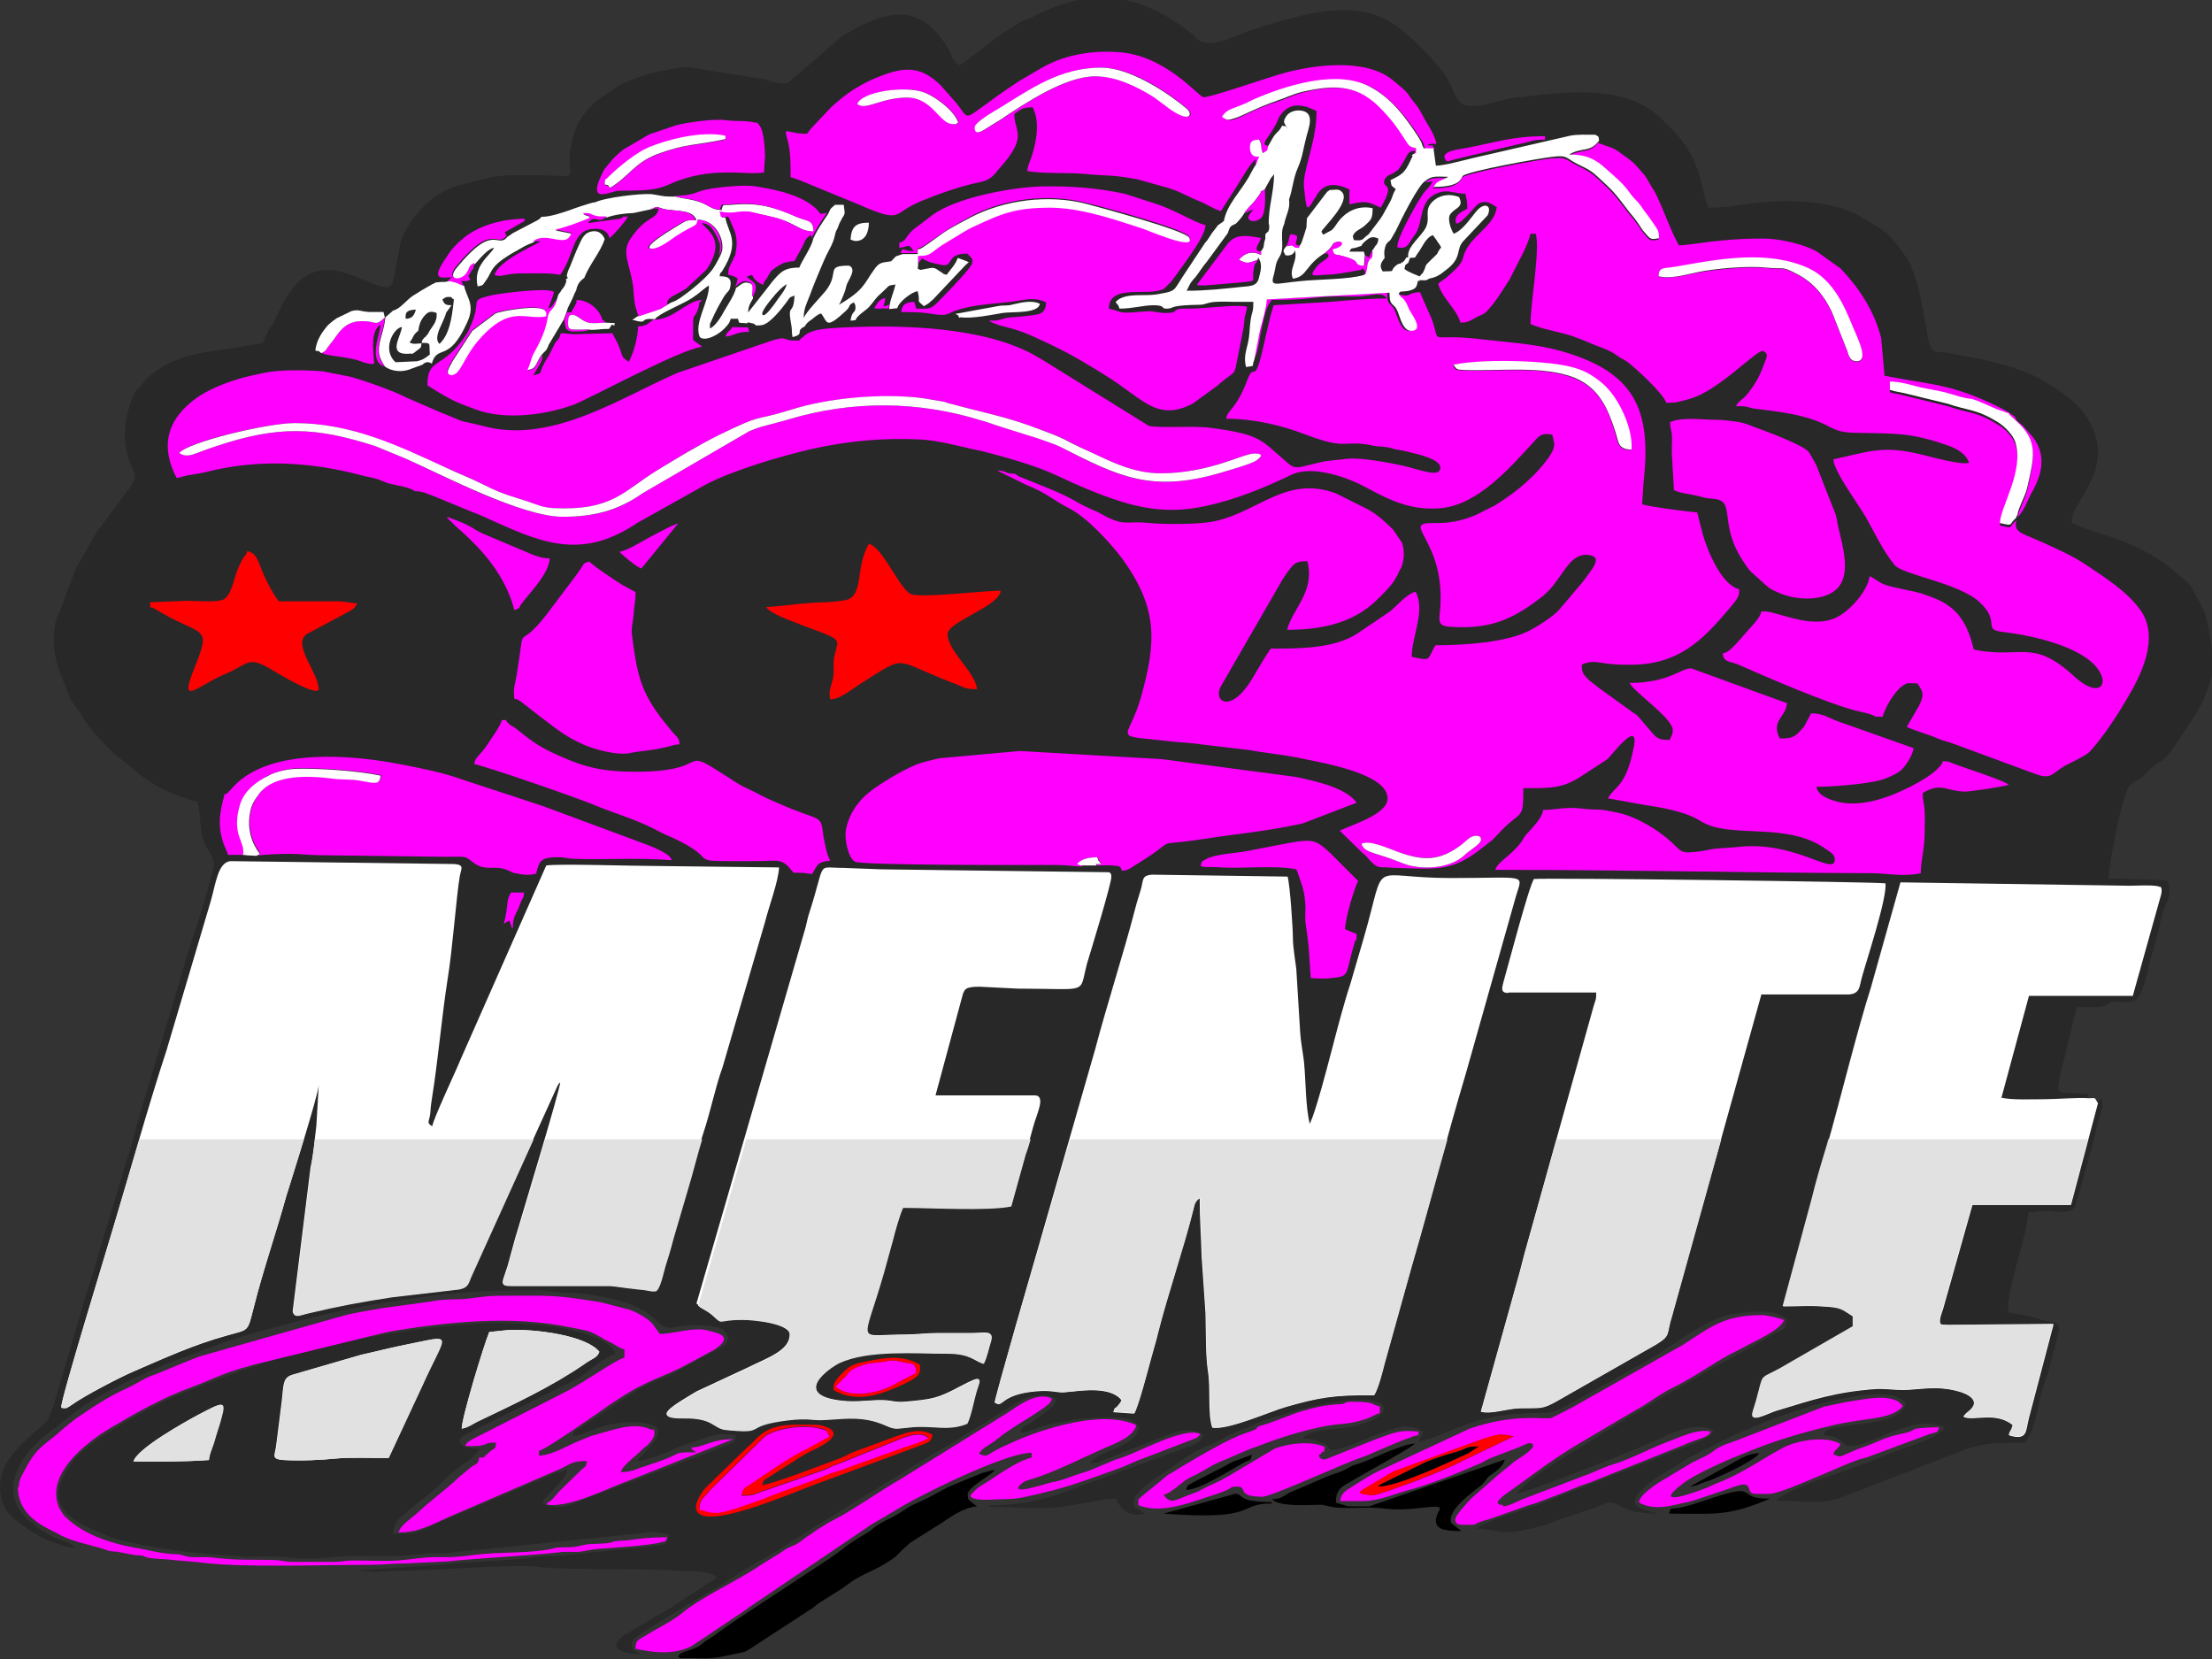 <?xml version="1.0" encoding="UTF-8"?>
<!DOCTYPE svg PUBLIC "-//W3C//DTD SVG 1.1//EN" "http://www.w3.org/Graphics/SVG/1.1/DTD/svg11.dtd">
<!-- Creator: CorelDRAW -->
<svg xmlns="http://www.w3.org/2000/svg" xml:space="preserve" width="25.4mm" height="19.05mm" version="1.1" style="shape-rendering:geometricPrecision; text-rendering:geometricPrecision; image-rendering:optimizeQuality; fill-rule:evenodd; clip-rule:evenodd"
viewBox="0 0 45.8 34.35"
 xmlns:xlink="http://www.w3.org/1999/xlink"
 xmlns:xodm="http://www.corel.com/coreldraw/odm/2003">
 <rect x="0" y="0" width="45.8" height="34.35" fill="#333333" stroke="none"/>
 <defs>
  <style type="text/css">
   <![CDATA[
    .fil0 {fill:#282829}
    .fil4 {fill:black}
    .fil5 {fill:#E1E1E1}
    .fil6 {fill:red}
    .fil3 {fill:red}
    .fil1 {fill:fuchsia}
    .fil2 {fill:white}
   ]]>
  </style>
 </defs>
 <g id="Camada_x0020_1">
  <g id="_2484032777520">
   <path class="fil0" d="M43.43 22.83l-0.56 2.11 -2.04 0 -0.59 2.09c-0.02,0.09 -0.07,0.19 -0.08,0.28 -0.01,0.13 0.01,0.11 0.17,0.12l2.18 -0.02 -0.51 1.94c-0.07,0.26 -0.02,0.47 -0.41,0.36 0.03,-0.12 0.05,-0.07 0.08,-0.21 -0.36,-0.29 -0.82,-0.08 -1.02,-0.17 0.06,-0.08 0.05,-0.06 0.13,-0.13 0.24,-0.21 -0.05,-0.35 -0.24,-0.4 -0.45,-0.12 -0.81,-0.03 -1.15,-0.03 -0.2,0 -0.37,-0.03 -0.56,-0.02 -0.84,0.06 -1.34,0.23 -1.99,0.43 -0.11,0.03 -0.14,0.04 -0.25,0.09 -0.45,0.2 -0.3,-0.01 -0.23,-0.28 0.16,-0.58 0.05,-0.42 0.49,-0.66l1.51 -0.87 0 -0.21c-0.24,-0.15 -0.23,-0.19 -0.65,-0.21 -0.29,-0.01 -0.48,0 -0.8,0l0.6 -2.22c0.09,-0.37 0.2,-0.74 0.31,-1.1 0.27,-0.95 0.62,-2.38 0.91,-3.29l0.61 -2.17 4.74 0.07c0.16,0 0.45,-0.02 0.59,0.01 0.01,0 0.02,0.02 0.03,0.01 0,-0 0.07,-0.02 0.04,0.15l-0.59 2.11 -2.15 -0 -0.57 2.11c0.25,0.05 0.6,0.03 0.91,0.03 0.2,0 0.75,-0.04 0.89,-0.02l-0 -0.03c0,-0 0,-0.01 0,-0.01 0,-0 0.01,-0.02 0.01,-0.02l0.01 -0.02c-0.16,0 -0.25,-0.01 -0.35,-0.02 -0.18,-0.02 -0.24,0.03 -0.28,-0.09 -0.02,-0.07 0.09,-0.51 0.11,-0.58l0.27 -1.11c0.13,0 0.29,0.01 0.42,0 0.21,-0.01 0.15,-0.03 0.28,-0.09 0.13,-0.06 0.08,-0.01 0.29,-0.01 0.13,-0 0.21,-0.02 0.28,-0.09 0.07,-0.07 0.17,-0.42 0.2,-0.55 0.01,-0.06 0.01,-0.09 0.03,-0.15l0.2 -0.72c0.03,-0.11 0.03,-0.19 0.06,-0.29 0.05,-0.2 0.17,-0.31 0.16,-0.56 -0.01,-0.18 -0.04,-0.17 -0.23,-0.17l-1.03 -0.03c0,-0.3 0.27,-1.67 0.42,-1.9 0.05,-0.09 0.14,-0.12 0.23,-0.17 0.06,-0.04 0.05,-0.03 0.1,-0.08 0.01,-0.01 0.05,-0.06 0.05,-0.06 0.44,-0.42 0.21,0.02 0.79,-0.87 0.29,-0.44 0.35,-0.51 0.52,-1.02 0.12,-0.37 -0.02,-1.01 -0.1,-1.34 -0.05,-0.17 -0.18,-0.37 -0.26,-0.53 -0.08,-0.17 -0.24,-0.26 -0.38,-0.38 -0.43,-0.39 -1.01,-0.63 -1.58,-0.81 -0.17,-0.05 -0.44,-0.14 -0.56,-0.22 0.01,-0.46 0.95,-1.1 0.35,-2.12 -0.23,-0.39 -0.65,-0.65 -1.05,-0.87 -0.36,-0.2 -1.07,-0.38 -1.49,-0.44 -0.12,-0.02 -0.25,-0.06 -0.41,-0.08 -0.2,-0.03 -0.27,0.02 -0.33,-0.14 -0.09,-0.23 -0.17,-1.39 -0.51,-1.86l-0.2 -0.27c-0.2,-0.27 -0.55,-0.45 -0.85,-0.61 -0.59,-0.29 -1.5,-0.29 -2.14,-0.21 -0.28,0.04 -0.54,0.09 -0.88,0.09 -0.18,-0.35 -0.09,-1.02 -0.89,-1.75 -0.01,-0.01 -0.01,-0.01 -0.02,-0.02 -0.02,-0.02 -0.05,-0.05 -0.07,-0.07 -0.27,-0.27 -0.58,-0.41 -0.99,-0.49 -0.45,-0.08 -0.87,-0.07 -1.37,-0.02 -0.23,0.02 -0.42,0.05 -0.68,0.07 -0.32,0.03 -0.94,0.33 -1.15,0.07 -0.12,-0.15 -0.14,-0.29 -0.23,-0.44 -0.21,-0.35 -0.72,-0.86 -1.06,-1.11 -0.85,-0.63 -2.02,-0.22 -2.95,0.06 -0.29,0.09 -0.84,0.4 -1.12,0.25 -0.08,-0.04 -0.05,-0.02 -0.1,-0.08l-0.09 -0.09c-1.05,-0.8 -2.01,-0.99 -3.28,-0.33 -0.09,0.05 -0.17,0.06 -0.26,0.11 -0.1,0.06 -0.11,0.08 -0.22,0.14 -0.34,0.19 -0.83,0.65 -1.04,0.75 -0.18,-0.14 -0.13,-0.18 -0.24,-0.37 -0.58,-0.94 -1.26,-0.79 -2.17,-0.24l-1.12 0.96c-0.16,0.08 -0.37,-0.03 -0.51,-0.06l-1.58 -0.25c-0.45,0.02 -1.07,0.19 -1.46,0.4l-0.34 0.24c-0.24,0.18 -0.43,0.38 -0.53,0.66 -0.43,1.26 0.61,0.89 -1.4,0.94 -0.34,0.01 -0.72,0.14 -1.02,0.21 -0.54,0.14 -1.05,0.7 -1.2,1.19l-0.14 0.74c-0.04,0.41 -0.55,-0.02 -1.12,-0.15 -0.81,-0.19 -1.12,0.54 -1.36,1.04 -0.05,0.11 -0.07,0.09 -0.12,0.2 -0.16,0.33 -0.03,0.21 -0.4,0.29 -0.4,0.08 -0.77,0.1 -1.19,0.2 -0.36,0.09 -0.66,0.25 -0.91,0.48 -0.07,0.07 -0.1,0.12 -0.17,0.2 -0.07,0.07 -0.09,0.08 -0.13,0.19 -0.15,0.36 -0.21,0.73 -0.13,1.11 0.1,0.51 0.35,0.43 -0.04,0.91l-0.58 0.78c-0.05,0.08 -0.08,0.14 -0.13,0.23l-0.25 0.43c-0.04,0.07 -0.03,0.04 -0.06,0.12l-0.41 1.08c-0.11,0.53 0.03,0.92 0.21,1.34 0.04,0.09 0.05,0.14 0.09,0.23 0.08,0.17 0.19,0.25 0.27,0.41 0.1,0.19 0.48,0.59 0.64,0.74l0.58 0.47c0.08,0.05 0.12,0.08 0.19,0.13 0.18,0.14 0.71,0.35 0.96,0.4 0.05,0.19 0.05,0.41 0.08,0.62 0.03,0.22 0.1,0.3 0.2,0.48 0.12,0.22 0.03,0.32 -0.02,0.53 -0.12,0.52 -0.33,1.06 -0.48,1.57l-0.93 3.13c-0.05,0.16 -0.1,0.33 -0.15,0.52 -0.04,0.15 -0.09,0.36 -0.15,0.52l-0.63 2.09c-0.09,0.37 -0.22,0.68 -0.31,1.03l-0.61 2.07c-0.03,0.07 -0.06,0.18 -0.11,0.25 -0.11,0.14 -0.6,0.47 -0.85,0.89 -0.19,0.33 -0.18,0.81 0.09,1.08l0.14 0.12c0.2,0.15 0.39,0.29 0.64,0.39l0.11 0.04c0.13,0.05 0.27,0.11 0.44,0.12 -0.1,-0.14 -0.33,-0.16 -0.49,-0.25 -0.27,-0.14 -0.61,-0.39 -0.72,-0.66 -0.21,-0.51 0.13,-1 0.51,-1.35l0.78 -0.61c0.34,-0.27 1.42,-0.79 1.87,-0.96 1.36,-0.51 1.31,-0.51 2.68,-0.87 1.22,-0.33 3.06,-0.63 4.36,-0.63 0.23,-0 0.5,-0.01 0.72,0 0.17,0.01 0.16,0.03 0.34,0.04 0.6,0.01 1.51,0.13 1.93,0.53 0.42,0.39 0.28,0.08 1.11,0.16 0.32,0.03 0.32,0.05 0.45,0.24 -0.08,0.16 0.02,0.07 -0.13,0.19l-1.07 0.58c-0.31,0.12 -0.61,0.25 -0.88,0.44l-0.9 0.6c-0.03,0.02 -0.06,0.04 -0.09,0.06 -0.11,0.07 -0.12,0.03 -0.16,0.17 0.16,-0.01 0.32,-0.09 0.45,-0.14 0.29,-0.11 0.65,-0.18 1.02,-0.13 0.68,0.1 0.01,0.57 -0.14,0.79 0.15,-0 0.62,-0.17 0.76,-0.24 0.1,-0.05 0.1,-0.06 0.24,-0.1 0.41,-0.12 0.61,-0.28 1.05,-0.19 -0.02,0.18 -0.15,0.18 -0.3,0.25l-2.66 1c-0.34,0.12 -0.68,0.37 -1.06,0.14 0.13,-0.18 0.51,-0.49 0.53,-0.69 -0.08,0.04 -0.15,0.05 -0.25,0.08l-2.41 1.02c-0.44,0.2 -0.46,0.25 -0.95,0.24 0,-0.29 0.2,-0.37 0.37,-0.53 0.1,-0.09 0.13,-0.11 0.24,-0.19 0.25,-0.18 0.48,-0.44 0.71,-0.63 0.07,-0.06 0.18,-0.12 0.26,-0.18 0.07,-0.06 0.16,-0.16 0.21,-0.23 -0.2,0 -0.33,-0.03 -0.42,-0.14 0.03,-0.11 0.06,-0.12 0.15,-0.17l2.33 -1.16c0.2,-0.14 0.51,-0.44 0.75,-0.49 -0.03,-0.33 -1.03,-0.54 -1.3,-0.58 -0.57,-0.07 -1.21,-0.09 -1.81,-0.04 -1.2,0.09 -3.09,0.42 -4.23,0.82 -0.52,0.18 -1.03,0.36 -1.53,0.57 -0.12,0.05 -0.21,0.08 -0.32,0.13 -0.44,0.2 -1.67,0.85 -2.01,1.28 -0.46,0.59 -0.48,1 0.21,1.37l0.51 0.23c0.04,0.02 0.11,0.03 0.17,0.05 0.55,0.14 1.07,0.22 1.63,0.28 0.29,0.03 0.6,0.05 0.87,0.07 0.32,0.03 0.65,-0.02 0.97,0.02 0.27,0.04 0.63,0.04 0.91,0.01 0.56,-0.08 1.3,0.01 1.86,-0.07 0.18,-0.02 0.29,-0.02 0.47,-0.02 0.21,-0 0.24,-0.03 0.45,-0.04l3.45 -0.35c0.21,-0.01 0.26,-0.04 0.43,-0.05 0.09,-0.01 0.26,0.03 0.37,0.05 -0,0.18 -0.05,0.2 -0.2,0.23l-2.04 0.21c-0.16,0.01 -0.27,-0 -0.43,0.02 -0.76,0.11 -1.49,0.09 -2.09,0.17l-1.73 0.12c0.17,0 0.39,0.03 0.49,0.02 0.11,-0.01 0.28,-0.02 0.46,-0.02 0.65,0 2.37,-0.14 2.82,-0.08 0.68,0.08 2.02,0.02 2.87,0.08 0.31,0.02 0.72,-0.01 0.84,0.14 -0.08,0.1 -0.05,0.05 -0.17,0.12l-0.77 0.51c-0.07,0.04 -0.1,0.05 -0.17,0.09l-0.8 0.48c-0.35,0.24 -0.06,0.39 0.36,0.39l-0.19 -0.1c0,-0.12 -0.02,-0.13 0.03,-0.21 0,-0 0.13,-0.1 0.14,-0.11 0.1,-0.07 0.18,-0.11 0.29,-0.18l1.09 -0.67c0.35,-0.18 0.69,-0.44 1.05,-0.64 0.51,-0.28 1,-0.62 1.49,-0.92l2.13 -1.31c0.11,-0.06 0.2,-0.11 0.3,-0.17 0.06,-0.04 0.09,-0.06 0.15,-0.1 0.05,-0.03 0.08,-0.04 0.14,-0.08l0.9 -0.56c0.18,-0.11 0.4,-0.29 0.66,-0.3 0.18,-0.01 0.38,-0.03 0.4,0.11 0.01,0.09 -0.4,0.37 -0.49,0.43 -0.13,0.09 -0.21,0.07 -0.25,0.22 0.21,-0 0.39,-0.13 0.61,-0.17 0.48,-0.1 0.84,-0.16 1.33,-0.14 0.31,0.01 0.4,0.03 0.53,0.21 -0.11,0.42 -0.8,0.45 -1.02,0.73 0.2,0 0.19,-0.02 0.33,-0.08l1.4 -0.55c0.25,-0.08 0.44,-0.06 0.62,0.05 -0.06,0.19 -0.25,0.21 -0.44,0.29l-2.44 0.89c-0.49,0.19 -1.01,0.28 -1.56,0.28l0 0.03c0.52,0 0.92,0.05 1.37,0.01 0.6,-0.06 0.91,-0.18 1.25,-0.18 0.13,0.25 0.28,0.38 0.61,0.31l-0.11 -0.07c-0.04,-0.02 -0.07,-0.04 -0.12,-0.07 0,-0.25 0,-0.18 0.13,-0.33 0.15,-0.17 0.34,-0.27 0.54,-0.41 0.11,-0.07 0.18,-0.14 0.28,-0.2 0.16,-0.11 0.42,-0.27 0.61,-0.34 0.24,-0.09 0.38,-0.21 0.62,-0.3 0.14,-0.05 0.21,-0.08 0.34,-0.14 0.13,-0.06 0.2,-0.09 0.35,-0.13 2.68,-0.86 2.78,0.02 1.52,0.21 -0.25,0.04 -0.74,0.03 -0.9,0.22 0.13,0 0.25,0.03 0.34,0.07 0.12,0.05 0.19,0.06 0.23,0.17 0.31,-0.01 0.66,-0.21 0.95,-0.31 0.34,-0.11 0.63,-0.29 0.98,-0.07 -0.03,0.11 -0.06,0.13 -0.11,0.21 0.11,-0.01 0.4,-0.12 0.51,-0.16 0.49,-0.22 0.96,-0.38 1.55,-0.42 0.72,-0.05 0.58,0.07 1.12,-0.22 0.29,-0.16 0.53,-0.31 0.83,-0.46l0.63 -0.36c0.59,-0.3 1.27,-0.93 1.91,-1.03 0.35,-0.05 0.84,-0.11 1.09,0.12 -0.02,0.23 -0.11,0.21 -0.28,0.3l-0.37 0.22c-0.74,0.38 -2.8,1.59 -3.47,2.03l-0.53 0.32c-0.3,0.2 -0.74,0.46 -0.94,0.73 0.23,-0.02 2.5,-0.91 2.99,-1.15 0.33,-0.16 0.75,-0.32 1.08,-0.16 -0.03,0.12 -0.13,0.16 -0.23,0.21l-3.42 1.34c-0.26,0.1 -1.13,0.34 -1.25,0.49 0.15,0 0.4,0.05 0.54,0.07 0.17,0.02 0.41,-0.03 0.53,-0.06 0.2,-0.04 0.29,-0.07 0.46,-0.13 0.35,-0.14 0.73,-0.23 1.07,-0.38 0.39,-0.16 0.21,0.19 1.16,0.19l-0.32 -0.09c-0.46,-0.15 0.14,-0.56 0.34,-0.69l0.61 -0.38c0.23,-0.12 0.44,-0.22 0.66,-0.33 0.58,-0.29 1.19,-0.53 1.82,-0.72 0.08,-0.03 0.14,-0.04 0.2,-0.06 0.44,-0.09 1.52,-0.41 1.81,-0.01 -0.08,0.29 -0.47,0.35 -0.77,0.4l-0.53 0.07c-0.18,0.04 -0.35,0.02 -0.4,0.19 0.36,0.01 0.39,0.18 0.49,0.21 0.36,0.11 1.34,-0.7 2.01,-0.38 -0.06,0.22 -1.02,0.48 -1.28,0.6 -0.56,0.26 -1.62,0.54 -2.11,0.84 -0.01,0 -0.02,0.01 -0.02,0.01 -0.02,0.01 -0.06,0.05 -0.08,0.07 0.6,0 0.98,0.11 1.47,-0.11l1.73 -0.67c0.94,-0.34 0.84,-0.42 1.96,-0.42 0.18,-0.24 0.26,-0.65 0.32,-0.95 0.02,-0.11 0.05,-0.2 0.09,-0.3 0.07,-0.2 0.12,-0.42 0.18,-0.63 0.18,-0.73 0.21,-0.52 -0.37,-0.7 -0.51,-0.16 -0.6,-0.01 -0.57,-0.29 0.06,-0.58 0.37,-1.35 0.42,-1.9 0.21,-0 0.21,-0.05 0.48,-0.02 0.51,0.06 0.49,-0.12 0.52,-0.21 0.02,-0.08 0.03,-0.1 0.06,-0.19 0.12,-0.47 0.26,-0.9 0.36,-1.37 0.04,-0.2 0.15,-0.36 0.1,-0.56 -0.09,0.04 -0.06,0.02 -0.1,0.1z"/>
   <path class="fil1" d="M28.19 17.47c0.17,-0.07 0.51,0.08 0.76,0.17 0.52,0.19 0.87,0.18 1.31,-0.15 0.09,-0.07 0.17,-0.16 0.26,-0.18 0.12,-0.02 0.16,0.03 0.14,0.1 -0.03,0.08 -0.22,0.19 -0.31,0.27 -0.01,0.01 -0.01,0.01 -0.02,0.02 -0.33,0.3 -0.92,0.31 -1.24,0.19 -0.04,-0.01 -0.1,-0.04 -0.16,-0.06 -0.08,-0.03 -0.09,-0.03 -0.16,-0.06 -0.34,-0.12 -0.53,-0.13 -0.58,-0.3zm-22.09 -8.71c1.18,0 2.15,0.48 3.15,0.93 0.24,0.11 0.48,0.2 0.71,0.32 0.53,0.27 0.66,0.26 1.1,0.42 0.14,0.05 0.22,0.09 0.39,0.09 1.24,0.06 1.45,-0.35 2.17,-0.79 0.43,-0.26 0.79,-0.49 1.26,-0.72 0.98,-0.48 0.64,-0.26 1.51,-0.53 0.76,-0.24 1.84,-0.33 2.69,-0.24l0.42 0.07c0.12,0.02 0.06,0.01 0.18,0.05 0.55,0.15 1.1,0.26 1.63,0.45 0.97,0.35 0.51,0.2 1.29,0.56 0.39,0.18 0.86,0.43 1.43,0.43 1,0 1.71,-0.41 1.94,-0.41 0.19,0 0.16,0.07 0.05,0.14 -0.11,0.08 -0.59,0.21 -0.75,0.26 -1.42,0.42 -2.12,0.08 -3.28,-0.52 -0.27,-0.14 -1.02,-0.36 -1.35,-0.46 -0.12,-0.04 -0.23,-0.08 -0.34,-0.11 -1.3,-0.4 -2.65,-0.41 -3.96,-0.02 -0.16,0.05 -0.3,0.08 -0.44,0.12 -0.17,0.04 -0.23,0.07 -0.39,0.13l-2.2 1.28c-0.51,0.37 -1.01,0.49 -1.66,0.49 -0.84,0 -2.46,-0.84 -3.24,-1.2l-0.63 -0.26c-1.24,-0.4 -2.01,-0.44 -3.34,0.01 -0.42,0.14 -0.53,0.25 -0.73,0.13 0.19,-0.24 1.83,-0.62 2.39,-0.62zm27.06 -0.82c0.36,0.3 0.65,0.96 0.61,1.38 -0.28,-0.01 -0.26,-0.14 -0.33,-0.36 -0.14,-0.46 -0.31,-0.91 -0.85,-1.13 -0.65,-0.26 -1.6,-0.13 -2.29,-0.16 -0.18,-0.01 -0.15,-0 -0.22,-0.11 0.55,-0.12 1.82,-0.09 2.35,0.03 0.33,0.08 0.5,0.17 0.71,0.35zm-7.21 -0.48c0.11,-0.16 0.12,-0.42 0.17,-0.64 0.07,-0.29 0.08,-0.44 0.21,-0.61 0.85,0 0.8,-0.06 1.25,-0.07 0.22,-0.01 0.45,0.01 0.65,-0.01 0.27,-0.03 0.39,-0.08 0.49,0.05 -0.42,0 -0.8,0.04 -1.18,0.07l-1.17 0.07c-0.03,0.12 -0.06,0.18 -0.09,0.33 -0.03,0.13 -0.05,0.22 -0.08,0.34 -0.24,1.12 -0.21,0.45 -0.37,0.87 -0.24,0.64 -0.42,0.62 -0.44,0.81 0.58,0 1.16,0.14 1.65,0.33 0.9,0.34 0.74,0.09 1.41,0.23 0.1,0.02 0.14,0.01 0.27,0.03 0.13,0.02 0.11,0.04 0.27,0.06 0.13,0.02 0.17,0.04 0.27,0.06 0.15,0.04 0.68,0.16 0.54,0.37 -0.07,0.11 -0.46,-0.04 -0.76,-0.11 -0.28,-0.06 -0.86,-0.17 -1.14,-0.14 -0.24,0.03 -0.4,0.03 -0.6,0.08 -0.39,0.09 -0.47,0.15 -0.62,0.02 -0.57,-0.47 -0.52,-0.6 -1.61,-0.74 -0.34,-0.05 -1,0.01 -1.28,-0.04l-2.19 -1.36c-0.07,-0.04 -0.12,-0.07 -0.19,-0.11 -1.03,-0.57 -2.66,-0.63 -3.93,-0.57 -0.31,0.02 -0.63,0.02 -0.81,0.16 -0.05,0.04 -0,0.01 -0.06,0.05 -0.1,0.07 -0,0.06 -0.16,0.06 -0.25,0.01 -0.13,-0.11 -0.49,0.01l-1.93 0.66c-1.12,0.48 -2.56,1.46 -3.95,1.12 -0.8,-0.2 -0.25,-0.02 -0.98,-0.31l-0.69 -0.3c-0.27,-0.14 -0.84,-0.34 -1.16,-0.43l-0.56 -0.11c-0.36,-0.03 -0.9,-0.04 -1.22,0.03 -0.18,0.04 -0.34,0.07 -0.51,0.12 -0.31,0.09 -0.67,0.24 -0.89,0.4 -0.63,0.45 -0.75,1.02 -0.41,1.66 0.13,-0.03 0.16,-0.05 0.3,-0.07 0.11,-0.02 0.2,-0.03 0.32,-0.06 1.07,-0.27 2.14,-0.21 3.2,0.07 0.11,0.03 0.19,0.04 0.3,0.07 0.1,0.03 0.18,0.07 0.27,0.1 0.15,0.04 0.42,0.07 0.54,0.16 0.18,0 0.26,0.06 0.41,0.11l0.68 0.28c0.13,0.06 0.22,0.08 0.34,0.14 1.11,0.5 1.97,0.94 3.17,0.13l1.41 -0.79c0.56,-0.3 1.55,-0.59 2.19,-0.74 0.76,-0.17 1.49,-0.24 2.28,-0.2 0.35,0.02 0.76,0.13 1.07,0.2 0.08,0.02 0.11,0.02 0.19,0.04 1.6,0.41 1.45,0.52 2.52,0.92 0.7,0.26 1.31,0.39 2.1,0.22 0.62,-0.13 1.23,-0.38 1.79,-0.65 0.44,-0.21 1.18,0.06 1.56,0.27 0.5,0.27 0.94,0.48 1.55,0.42 0.75,-0.08 1.39,-0.81 1.86,-1.32 0.14,-0.15 0.18,-0.25 0.43,-0.2 0.05,0.2 0.07,0.24 -0.04,0.42 -0.27,0.41 -0.7,0.77 -1.14,1.04 -0.06,0.04 -0.03,0.01 -0.1,0.05 -0.05,0.03 -0.06,0.03 -0.1,0.05 -0.3,0.17 -0.64,0.28 -1.07,0.27 -0.75,-0.01 0.29,0.34 0.12,1.88 -0.03,0.23 0.04,0.26 0.26,0.27 0.7,0.04 1.14,-0.11 1.65,-0.47l0.23 -0.17c0.01,-0 0.01,-0.01 0.02,-0.02 0.38,-0.32 0.5,-0.87 0.91,-0.83 0.35,0.03 0.05,0.33 -0.11,0.56l-0.5 0.59c-0.11,0.12 -0.46,0.35 -0.63,0.43 -0.45,0.22 -1.24,0.29 -1.92,0.29 -0.18,0.31 -0.07,0.33 -0.49,0.24 0,-0.43 0.29,-0.95 0.08,-1.35 -0.2,0.06 -0.38,0.29 -0.53,0.41l-0.68 0.46c-0.48,0.31 -1.19,0.31 -1.79,0.31 -0.11,0.16 -0.24,0.38 -0.34,0.55 -0.48,0.85 -0.88,0.54 -0.68,0.21l1.27 -2.2c0.05,-0.08 0.12,-0.18 0.18,-0.25 0.08,-0.1 0.15,-0.12 0.33,-0.12 0.16,0.63 -0.3,0.97 -0.42,1.42 0.81,0 1.42,-0.18 1.88,-0.64 0.14,-0.14 0.29,-0.28 0.38,-0.45 0.03,-0.05 0.03,-0.05 0.05,-0.1 0.01,-0.02 0.03,-0.07 0.04,-0.07 0.07,-0.15 0.09,-0.35 0.03,-0.54l-0.19 -0.28c-0.16,-0.15 -0.32,-0.31 -0.53,-0.42l-0.64 -0.32c-1.02,-0.39 -1.6,0.37 -2.51,0.57 -0.3,0.07 -1.04,0.07 -1.35,0.04 -0.44,-0.05 -0.5,0.06 -0.86,-0.11 -0.06,-0.03 -0.1,-0.05 -0.17,-0.09 -0.05,-0.03 -0.1,-0.05 -0.15,-0.07 -0.13,-0.06 -0.22,-0.1 -0.32,-0.16 -0.36,-0.21 -0.76,-0.35 -1.15,-0.51 -0.08,-0.03 -0.09,-0.04 -0.14,-0.08 -0.23,-0 -0.15,-0.06 -0.38,-0.07l0.59 0.29c0.47,0.19 0.6,0.34 0.88,0.48 0.39,0.19 0.88,0.73 1.12,1.05 0.76,1.04 0.71,1.75 0.39,2.89 -0.27,0.94 -0.67,0.75 0.71,0.91 0.21,0.02 0.32,0.02 0.52,0.05l1.01 0.12c0.33,0.06 0.66,0.09 0.97,0.15 0.4,0.09 1.92,0.31 1.9,0.86 -0.01,0.32 -0.72,0.53 -0.99,0.66l0.46 0.45c0.01,0.01 0.03,0.03 0.06,0.05 0.16,0.16 -0.13,-0.13 0.04,0.04l0.05 0.06c0.17,0.18 0.18,0.15 0.37,0.16 0.05,0 0.11,0.01 0.17,0.01 0.8,0.02 1.13,0.08 1.69,-0.33l0.18 -0.14c0.21,-0.17 -0.16,0.14 0.04,-0.03l0.1 -0.08c0.06,-0.06 0.03,-0.03 0.09,-0.09 0.52,-0.58 0.55,-0.26 0.55,-0.98 0.57,0 0.79,-0 1.14,-0.21l0.6 -0.39c0.08,-0.07 0.66,-0.85 0.55,-0.26 -0.16,0.83 -0.38,0.8 -0.54,1.07l0.73 0.13c0.38,0.06 0.88,0.14 1.19,0.34 0.62,0.39 1.79,-0.01 2.61,0.59 0.08,0.06 0.18,0.1 0.17,0.22 -0.03,0.33 -0.83,-0.42 -2.04,-0.27 -0.1,0.01 -0.28,0.02 -0.42,0.03 -0.1,0.01 -0.2,0.04 -0.35,0.06 -0.39,0.05 -0.35,0.01 -0.58,-0.2 -0.25,-0.23 -0.69,-0.51 -1.09,-0.6 -0.51,-0.11 -0.36,-0.04 -0.77,-0.09 -0.32,-0.04 -0.54,0.03 -0.79,0.03 -0.01,0.16 -0.24,0.39 -0.35,0.51 -0.04,0.05 -0.06,0.09 -0.1,0.15 -0.22,0.3 -0.49,0.41 -0.54,0.58 2.66,0 5.18,0.06 7.82,0.07 0.28,0 0.6,0.08 0.99,0 0,-0.27 0.08,-0.51 0.08,-0.83 -0,-0.15 0.01,-0.3 0,-0.45 -0.01,-0.18 -0.04,-0.19 -0.04,-0.38 0.38,-0.23 0.48,-0.04 0.87,-0.03 0.13,0 0.84,-0.11 0.91,-0.14 -0.07,-0.08 -0.85,-0.33 -1.01,-0.39l-0.11 -0.04c-0.15,-0.05 -0.07,-0.05 -0.24,-0.06 -0.05,0.16 -0.35,0.35 -0.51,0.44 -0.41,0.23 -0.99,0.48 -1.5,0.43 -0.21,-0.02 -0.59,-0.13 -0.61,-0.34 0.34,0 0.96,-0.05 1.3,-0.13 0.15,-0.04 0.38,-0.14 0.47,-0.23 0.09,-0.09 0.23,-0.31 0.24,-0.44l-1.58 -0.56c-0.19,-0.07 -0.29,-0.16 -0.54,-0.16l-0.15 0.28c-0,0.01 -0.01,0.01 -0.02,0.02 -0.17,0.2 -0.22,0.22 -0.48,0.22 -0.19,-0.37 0.13,-0.44 0.15,-0.73l-1.98 -0.72c-0.2,-0.02 -0.45,0.3 -1.28,0.3 0.1,0.18 0.62,0.54 0.82,0.81 0.11,0.15 0.09,0.21 0.01,0.37 -0.19,0 -0.24,-0.02 -0.33,-0.11l-0.3 -0.35c-0.06,-0.07 -0.03,-0.04 -0.12,-0.1l-0.72 -0.52c-0.09,-0.08 -0.17,-0.12 -0.24,-0.2 -0.08,-0.08 -0.11,-0.12 -0.11,-0.28 0.19,-0.08 0.27,-0.06 0.52,-0.02 0.16,0.02 0.4,0.03 0.62,0.02 0.98,-0.04 1.47,-0.64 1.95,-1.2l0.11 -0.14c0.05,-0.09 0.06,-0.09 0.06,-0.22 -0.37,-0.09 -0.65,-0.79 -0.75,-1.12l-0.12 -0.47c-0.15,-0.01 -1.02,-0.12 -1.14,-0.17l0.03 -0.46c0.17,-1.5 -0.18,-2.29 -1.74,-2.72 -0.51,-0.14 -1.05,-0.17 -1.57,-0.23 -1.21,-0.15 -0.87,0.16 -1.07,-0.41l-0.25 -0.57c-0.3,0.01 -0.16,0.13 -0.49,0.03 0.06,0.1 0.04,0.05 0.09,0.1 0.09,0.11 0.08,0.16 0.17,0.3 0.05,0.08 0.24,0.36 0.01,0.37 -0.16,0.01 -0.23,-0.24 -0.28,-0.37 -0.09,-0.25 -0.18,-0.11 -0.18,-0.42l-2.54 0.14c-0.02,0.17 -0.1,0.47 -0.14,0.63l-0.12 0.62z"/>
   <path class="fil1" d="M34.34 5.72c0.02,-0.2 0.1,-0.15 0.42,-0.2 0.88,-0.16 1.86,-0.33 2.68,0.04 0.52,0.23 0.75,0.79 0.93,1.23 0.09,0.22 0.34,0.7 0.07,0.7 -0.13,0 -0.16,-0.11 -0.19,-0.21l-0.32 -0.81c-0.16,-0.34 -0.39,-0.62 -0.73,-0.79 -0.34,-0.17 -0.23,-0.09 -0.65,-0.13 -0.35,-0.04 -1.05,0.03 -1.42,0.1 -0.24,0.05 -0.55,0.13 -0.79,0.08zm-1.24 -2.78c-0.19,0.26 -0.36,0.13 -0.62,0.29 0.3,0 0.48,0.06 0.69,0.23l0.27 0.24c0.27,0.23 0.27,0.32 0.41,0.46 0.11,0.11 0.1,0.12 0.19,0.24 0.06,0.09 0.11,0.16 0.18,0.25 0.08,0.11 0.12,0.14 0.12,0.31 -0.17,0.04 -0.19,0.01 -0.29,-0.11 -0.07,-0.08 -0.11,-0.16 -0.18,-0.25 -0.07,-0.1 -0.12,-0.14 -0.19,-0.24 -0.26,-0.34 -0.27,-0.36 -0.62,-0.68 -0.2,-0.18 -0.33,-0.2 -0.54,-0.33 -0.13,-0.08 -0.17,-0.09 -0.41,-0.07 -0.27,0.03 -1.7,0.29 -1.83,0.39 -0.05,0.04 -0.03,0.23 -0.61,0.23 0.09,-0.13 0.09,-0.1 0.23,-0.17 0.09,-0.05 0.02,-0 0.07,-0.04 -0.2,0 -0.32,-0.03 -0.46,0.08l0.15 -0.01c-0.03,0.07 -0.02,0.03 -0.04,0.07 -0.01,0.01 -0.03,0.03 -0.03,0.04 -0,0.01 -0.01,0.01 -0.02,0.02l-0.07 0.08c-0,0.01 -0.01,0.01 -0.02,0.02l-0.14 0.22c-0.11,0.2 -0.4,0.69 -0.41,0.91 0.23,0.05 0.23,-0.09 0.35,-0.24 0.21,-0.25 0.07,-0.72 0.48,-0.88 0.22,-0.09 0.33,0.01 0.58,0.01 0.03,0.13 0.04,0.14 0.04,0.31 -0.09,0.06 -0.23,0.1 -0.24,0.23 -0.03,0.28 0.41,-0.3 0.47,-0.33 0.16,-0.09 0.27,0 0.38,0.07 -0.03,0.33 -0.42,0.54 -0.59,0.81 -0.19,0.29 0.01,0.25 -0.42,0.62 -0.09,0.08 -0.14,0.09 -0.2,0.16 0.08,0.3 0.37,0.5 0.46,0.8 0.17,-0 0.21,-0.05 0.31,-0.1 0.12,-0.07 0.15,-0.05 0.25,-0.15 0.15,-0.17 0.23,-0.29 0.35,-0.48 0.03,-0.04 0.04,-0.06 0.07,-0.11 0.05,-0.07 0.05,-0.08 0.08,-0.14 0.13,-0.27 0.32,-0.58 0.39,-0.86l0.11 0c0.09,0.35 -0.11,1.41 -0.11,1.87 0.25,0.11 0.6,0.16 0.87,0.25 0.11,0.04 0.27,0.1 0.4,0.16 0.15,0.06 0.25,0.09 0.39,0.16 0.1,0.05 0.08,0.05 0.16,0.1 0.07,0.05 0.11,0.06 0.18,0.11 0.18,0.13 0.76,0.67 0.81,0.85 0.22,0 0.3,-0.03 0.48,-0.08 0.62,-0.17 1.41,-1.05 1.53,-0.99 0.12,0.06 0.07,0.12 0,0.31 -0.08,0.22 -0.19,0.41 -0.34,0.59 -0.09,0.11 -0.15,0.11 -0.23,0.24 0.22,0 0.17,-0 0.33,0.04 0.15,0.04 0.97,0.07 1.52,0.34 0.19,0.1 0.29,0.16 0.58,0.17 0.92,0.02 1.18,-0.01 1.98,0.27 0.17,0.06 0.36,0.17 0.42,0.35 -0.13,0.06 -0.79,-0.12 -0.99,-0.17 -0.82,-0.2 -1.1,-0.05 -1.82,0.1 0.01,0.25 0.52,0.93 0.68,1.21 0.18,0.32 0.35,0.69 0.59,0.98 0.16,0.2 1.3,0.36 1.75,0.76 0.45,0.41 0.07,0.57 0.46,0.62 0.59,0.07 1.53,0.27 1.93,0.69 0.35,0.37 0.12,0.74 -0.44,0.22 -0.85,-0.78 -1.1,-0.34 -2.06,-0.54 -0.13,-0.51 -0.31,-0.88 -0.86,-1.08l-0.05 -0.02c-0.06,-0.02 -0.08,-0.03 -0.17,-0.06 -0.23,-0.07 -0.56,-0.11 -0.78,-0.19 -0.12,-0.05 -0.17,-0.11 -0.3,-0.17 -0.03,0.31 -0.46,0.79 -0.77,0.89 -0.42,0.14 -0.87,-0.04 -1.26,-0.14 -0.1,-0.02 -0.1,-0.02 -0.21,-0.02 -0.03,0.11 -0.08,0.16 -0.15,0.25l-0.39 0.44c-0.09,0.08 -0.13,0.15 -0.26,0.18 0.02,0.19 0.13,0.15 0.32,0.23 0.57,0.25 1.87,0.82 2.5,0.97 0.1,0.02 0.14,0.03 0.24,0.06 0.14,0.05 0.04,0.05 0.25,0.05 0.05,-0.19 0.24,-0.51 0.4,-0.63 0.12,-0.09 0.12,-0.06 0.32,-0.06 0.13,0.18 0.14,0.25 0.03,0.47l-0.25 0.43c0.19,0.09 0.44,0.15 0.64,0.24 0.12,0.05 0.2,0.06 0.33,0.11l1.68 0.62c0.34,0.13 0.35,-0 0.6,-0.15 0.1,-0.06 0.18,-0.09 0.29,-0.15 0.12,-0.07 0.2,-0.1 0.28,-0.19 0.27,-0.31 0.52,-0.69 0.72,-1.03 0.29,-0.48 0.72,-1.29 0.29,-1.88 -0.29,-0.39 -0.71,-0.65 -1.11,-0.92 -0.31,-0.21 -0.67,-0.36 -1.02,-0.52 -0.32,-0.14 -0.49,-0.16 -0.43,-0.41 -0.18,0.15 -0.03,0.18 -0.34,0.11 0,-0.33 0.53,-1.09 0.31,-1.7 -0.05,-0.14 -0.21,-0.31 -0.34,-0.38 -0.46,-0.29 -0.63,-0.24 -1.05,-0.39l-0.9 -0.22c-0.1,-0.03 -0.22,-0.04 -0.3,-0.07l0 -0.17c0.23,0 0.43,0.07 0.63,0.12 0.23,0.06 0.42,0.08 0.64,0.14 0.58,0.17 0.24,-0.02 0.87,0.28 0.08,0.04 0.24,0.08 0.29,0.11 0.17,0.1 -0.1,-0.08 0.04,0.03l0.15 0.14c0.46,0.41 0.37,0.74 0.22,1.39 -0.04,0.17 -0.16,0.38 -0.2,0.55 0.13,-0.11 0.21,-0.35 0.28,-0.48 0.24,-0.41 0.32,-0.8 0.05,-1.17l-0.22 -0.25c-0.12,-0.11 -0.11,-0.06 -0.16,-0.18 -0.2,-0.15 -0.31,-0.19 -0.56,-0.31 -0.84,-0.38 -1.28,-0.37 -2.14,-0.54l-0.07 -0.78c-0.14,-0.55 -0.44,-1.02 -0.84,-1.44l-0.49 -0.35c-0.26,-0.15 -0.76,-0.27 -1.09,-0.27 -0.9,-0.01 -1.52,0.14 -1.77,0.14 -0.19,-0.36 -0.27,-0.62 -0.44,-0.99 -0.06,-0.14 -0.11,-0.19 -0.18,-0.32 -0.08,-0.15 -0.09,-0.14 -0.2,-0.27 -0.1,-0.12 -0.13,-0.14 -0.26,-0.24 -0.12,-0.08 -0.17,-0.14 -0.31,-0.2l-0.28 -0.1z"/>
   <path class="fil1" d="M17.76 2.16c0.07,-0.25 0.99,-0.4 1.4,-0.24 0.25,0.1 0.62,0.39 0.69,0.62 -0.1,0.05 0.03,0.03 -0.11,0.03 -0.28,0 -0.42,-0.55 -0.95,-0.55 -0.54,0 -0.85,0.27 -1.02,0.14zm2.43 0.48c0,-0.12 0.41,-0.34 0.51,-0.4 0.64,-0.39 1.25,-0.84 2.11,-0.84 0.59,0 1.34,0.48 1.77,0.85 0.16,0.13 0.07,0.34 -0.48,-0.09l-0.19 -0.14c-0.34,-0.22 -0.79,-0.44 -1.22,-0.44 -0.62,0 -1.43,0.54 -1.97,0.9 -0.1,0.07 -0.18,0.11 -0.29,0.18 -0.08,0.05 -0.24,0.16 -0.24,-0.02zm5.8 0.8c0.01,-0.01 0.01,-0.03 0.02,-0.02 0,0.01 0.01,-0.02 0.01,-0.02l0.06 -0.16c0,0 -0.17,0.05 -0.19,-0.18 -0.01,-0.13 0.05,-0.15 0.19,-0.17 0.06,0.12 0.01,0.16 0.08,0.28 0.11,-0.06 0.08,-0.02 0.11,-0.15 -0.2,-0.02 -0.02,-0.13 0.15,-0.45 0.03,-0.06 0.05,-0.12 0.08,-0.17 0.22,-0.34 0.57,-0.2 0.76,-0.1 0,0.66 -0.3,1.24 -0.26,1.58 0.06,0.54 0.05,0.51 0.27,0.15 0.16,-0.26 0.41,-0.23 0.67,-0.11l0 0.31c0.36,-0.08 0.39,-0.05 0.65,0.07 0.33,-0.58 -0,-0.36 0.08,-0.59 0.07,-0.09 0.05,-0.06 0.17,-0.12l0.09 -0.06c0.03,-0.02 0.06,-0.07 0.08,-0.1 0.16,-0.25 0.12,-0.3 0.3,-0.31l-0.05 0.1c0.12,-0.07 0.07,0.01 0.09,-0.14 -0.13,-0.03 -0.15,-0.05 -0.21,-0.15 -0.18,-0.28 -0.22,-0.36 -0.48,-0.63 -0.49,-0.53 -0.95,-0.56 -1.66,-0.39 -0.22,0.05 -0.37,0.14 -0.57,0.2 -0.38,0.12 -0.68,0.29 -0.81,0.34 -0.17,0.06 -0.18,0.05 -0.29,-0.02 0.09,-0.16 0.18,-0.15 0.49,-0.28 0.08,-0.03 0.2,-0.09 0.28,-0.13 0.63,-0.26 1.65,-0.56 2.3,-0.21 0.43,0.24 0.73,0.63 0.98,1.01 0.15,0.22 0.07,0.14 0.13,0.26l0.2 0c-0.1,-0.1 0.02,-0.06 -0.16,-0.07 0.04,-0.02 0.01,-0.02 0.08,-0.03 0.03,-0.01 0.08,-0 0.11,-0 -0.02,-0.18 -0.21,-0.44 -0.29,-0.6 -0.07,-0.13 -0.08,-0.15 -0.17,-0.26 -0.11,-0.13 -0.11,-0.18 -0.25,-0.3l-0.18 -0.15c-0.54,-0.46 -1.56,-0.34 -2.22,-0.17 -0.35,0.09 -1.61,0.54 -1.72,0.51 -0.11,-0.03 -0.79,-0.87 -1.75,-0.93 -0.53,-0.04 -1.07,0.05 -1.51,0.28 -0.05,0.03 -0.09,0.05 -0.14,0.08l-0.41 0.24c-1.37,0.9 -0.9,0.87 -1.4,0.34l-0.22 -0.25c-0.01,-0.01 -0.01,-0.01 -0.02,-0.02 -0.39,-0.37 -0.71,-0.37 -1.19,-0.19 -0.43,0.16 -0.75,0.37 -1.06,0.66l-0.35 0.37c-0.07,0.07 -0.09,0.1 -0.15,0.18 -0.47,0 -0.49,-0.2 -0.39,0.18 0.05,0.22 0.05,0.46 0.05,0.72 0.1,0.02 0.28,0.1 0.38,0.14l1.02 0.42c0.9,0.39 0.7,0.21 1.2,-0.02 0.08,-0.04 0.07,-0.03 0.16,-0.07 0.32,-0.13 0.77,-0.29 1.12,-0.36 0.27,-0.05 0.32,-0.15 0.44,-0.29 0.61,-0.68 0.31,-0.75 0.31,-1.13 0.14,-0.09 0.13,-0.13 0.38,-0.14 0.15,0.28 0.09,0.69 -0.02,1.02 -0.04,0.13 -0.08,0.18 -0.09,0.3 0.29,0.06 0.86,0.03 1.18,0.06 0.5,0.05 0.54,0.01 1.09,0.11l0.61 0.17c0.33,0.1 0.4,0.17 0.62,0.26 0.26,0.1 0.35,0.19 0.51,0.23 0.12,-0.2 0.23,-0.35 0.35,-0.55 0.09,-0.14 0.27,-0.46 0.37,-0.52l-0.01 0.14z"/>
   <path class="fil1" d="M22.39 17.92l-0.08 -0.03c0.09,-0.11 0.26,-0.14 0.42,-0.14 0.03,0.1 0.02,0.06 0.08,0.14 -0.19,0 -0.06,-0 -0.11,0.03 0.1,0 0.25,-0.01 0.34,-0 0.14,0.01 0.16,0.01 0.19,0.11 0.14,-0.01 0.18,-0.06 0.28,-0.12 1.01,-0.62 0.23,-0.36 1.42,-0.54 0.76,-0.12 1.2,-0.14 2.04,-0.32l1.12 -0.43c-0.22,-0.3 -0.78,-0.43 -1.24,-0.53l-2.78 -0.37 -2.96 -0.17 -1.66 0.15c-0.12,0.03 -0.26,0.06 -0.36,0.09 -0.31,0.09 -0.88,0.44 -1.1,0.62 -0.25,0.2 -0.44,0.5 -0.48,0.81 -0.02,0.17 0.05,0.54 0.19,0.62 0.14,0.08 3.51,0.07 4.18,0.07 0.24,-0 0.34,0.03 0.53,0.03z"/>
   <path class="fil1" d="M0.37 30.78c0,0.45 0.29,0.71 0.68,0.9 0.04,0.02 0.08,0.04 0.12,0.06 0.3,0.18 0.65,0.23 1,0.34 0.15,0.05 -0.03,0.01 0.14,0.04 0.07,0.01 0.1,0 0.17,0.02l0.32 0.06c0.27,0.01 0.12,0.03 0.31,0.06 0.12,0.02 0.28,0.02 0.38,0.03 0.23,0.03 0.52,0.04 0.73,0.07 0.88,0.1 2.47,0.04 3.41,0.04 0.32,0 0.52,-0.03 0.8,-0.03l0.83 -0.04c0.77,-0.08 1.6,-0.11 2.33,-0.19 0.14,-0.02 0.27,-0 0.4,-0.01 0.12,-0.01 0.25,-0.05 0.39,-0.06 0.29,-0.02 1.09,-0.07 1.32,-0.14 0.13,-0.04 0.03,0.05 0.12,-0.1 -0.37,0 -0.5,0.02 -0.81,0.06 -0.07,0.01 -0.1,0.01 -0.17,0.01 -0.32,0.03 0.01,0.05 -0.61,0.07 -0.16,0.01 -0.24,0.05 -0.35,0.06 -0.16,0.02 -0.27,-0.01 -0.42,0.03 -0.45,0.11 -1.14,0.07 -1.6,0.13 -0.31,0.04 -0.46,0.06 -0.81,0.05 -0.31,-0 -0.53,0.05 -0.8,0.07 -0.27,0.02 -0.63,0 -0.91,0 -0.19,0 -0.23,0.02 -0.38,0.03l-0.87 0c-0.2,-0 -0.22,-0.03 -0.41,-0.04 -0.48,-0.01 -0.79,0.01 -1.27,-0.05 -0.16,-0.02 -0.29,-0 -0.44,-0.01 -0.17,-0.01 -0.18,-0.06 -0.34,-0.06 -0.31,-0.01 -0.56,-0.09 -0.87,-0.14 -0.49,-0.09 -1.01,-0.27 -1.36,-0.59 -0.04,-0.04 -0.06,-0.05 -0.09,-0.09l-0.08 -0.13c-0.31,-0.68 0.52,-1.34 1.05,-1.66 0.54,-0.32 1.09,-0.63 1.69,-0.85 0.31,-0.11 0.6,-0.26 0.93,-0.36 0.12,-0.04 0.22,-0.06 0.34,-0.1l2.78 -0.68c1.2,-0.21 2.58,-0.35 3.77,-0.1 0.28,0.06 0.38,0.05 0.6,0.18 0.04,0.02 0.08,0.04 0.12,0.07l0.1 0.05c0.12,0.05 0.19,0.13 0.32,0.16l0 0.17c-0.2,0.05 -0.83,0.52 -1.3,0.75l-1.83 0.93c-0.08,0.05 -0.14,0.07 -0.17,0.15 0.11,0 0.23,0.01 0.33,-0.01 0.15,-0.03 0.08,-0.06 0.31,-0.06 -0.01,0.16 -0.03,0.1 -0.13,0.19l-0.08 0.07c-0.08,0.06 0.04,0.04 -0.14,0.05 -0.01,0.15 -0.07,0.12 -0.18,0.21 -0.08,0.07 -0.15,0.12 -0.22,0.18 -0.28,0.27 -0.57,0.47 -0.86,0.74 -0.13,0.12 -0.36,0.26 -0.41,0.42 0.41,0 0.66,-0.15 1.02,-0.31l2.34 -1.01c0.21,-0.1 0.24,-0.16 0.54,-0.16 -0.01,0.14 -0.04,0.11 -0.13,0.2l-0.42 0.41c-0.01,0.01 -0.01,0.01 -0.02,0.02l-0.15 0.17c-0.07,0.07 -0.04,0 -0.12,0.1 0.44,0.09 1.24,-0.32 1.7,-0.49l2.17 -0.86c-0.49,0 -0.58,0.17 -0.87,0.17 0.03,0.07 0.05,0.06 0.11,0.1 -0.54,0 -0.22,0 -0.83,0.21l-0.36 0.12c-0.01,0 -0.02,0.01 -0.02,0.01 -0.01,0 -0.02,0.01 -0.03,0.01 -0.01,0 -0.02,0.01 -0.03,0.01 -0.15,0.05 0.13,-0.03 -0.06,0.02 -0.08,0.02 -0.13,0.03 -0.23,0.03 0.01,-0.12 0.25,-0.28 0.44,-0.47 0.07,-0.07 0.04,-0.03 0.1,-0.08 0.05,-0.05 0.15,-0.16 0.15,-0.24 0,-0.15 -0.03,-0.07 -0.07,-0.09 -0.35,-0.17 -0.78,0.01 -1.13,0.1 -0.15,0.04 -0.17,0.06 -0.3,0.11 -0.27,0.1 -0.6,0.32 -0.89,0.33l0 -0.1c0.17,-0.04 1.33,-0.86 1.5,-0.98 0.05,-0.03 0.06,-0.04 0.11,-0.07 0.69,-0.46 0.92,-0.44 1.53,-0.78l0.5 -0.27c0.39,-0.27 0.11,-0.33 -0.18,-0.4 -0.29,-0.06 -0.67,0.08 -0.96,0.08 -0.05,-0.07 -0.1,-0.14 -0.15,-0.21 -0.11,-0.12 -0.31,-0.23 -0.47,-0.29l-0.62 -0.16c-1,-0.16 -1.04,-0.13 -2.09,-0.13 -0.33,0 -0.52,0.06 -0.8,0.07 -0.27,0.01 -0.36,0 -0.62,0.05l-0.96 0.13c-0.27,0.05 -0.49,0.08 -0.76,0.14l-3.04 0.86c-0.04,0.01 -0.14,0.06 -0.16,0.06l-0.78 0.32c-0.22,0.07 -0.36,0.18 -0.57,0.28 -0.39,0.17 -0.74,0.41 -1.08,0.64l-0.26 0.21c-0.36,0.34 -0.52,0.32 -0.81,0.89 -0.06,0.11 -0.1,0.18 -0.1,0.32z"/>
   <path class="fil1" d="M18.69 5.24l0.31 0c0.02,-0.19 -0.05,-0.04 0.11,-0.14 0.46,-0.3 0.33,-0.26 0.99,-0.62 0.69,-0.37 1.61,-0.48 2.39,-0.28 0.26,0.06 2.05,0.54 2.13,0.7 0.16,0.29 -0.85,-0.16 -0.97,-0.19l-0.53 -0.17c-0.44,-0.13 -0.91,-0.26 -1.38,-0.26 -0.74,0 -1.04,0.14 -1.53,0.37 -0.23,0.11 -0.37,0.21 -0.58,0.33 -0.37,0.21 -0.31,0.3 -0.62,0.3l0 0.17c0.04,-0.04 0.04,-0.05 0.08,-0.1 0.14,0.08 0.19,0.09 0.38,0.13 0.31,0.07 0.08,-0.23 0.56,-0.23 0.07,0.09 0.12,0.08 0.1,0.2 -0.01,0.08 -0.47,0.56 -0.57,0.66 -0.28,0.29 -0.25,0.29 -0.59,0.28l-0.04 -0.14c-0.18,0.01 -0.25,0.05 -0.27,0.21 0.64,0 0.56,0.05 0.85,0.06 0.13,0 0.15,-0.05 0.31,-0.1 0.33,-0.11 0.74,-0.13 1.1,-0.17 0.32,-0.04 0.48,-0.11 0.74,0.01 -0.01,0.28 -0.18,0.25 -0.48,0.29 -0.13,0.02 -0.25,0.01 -0.37,0.04 -0.17,0.04 -0.11,0.05 -0.33,0.05 0.03,0.02 0.02,0.02 0.07,0.04 0.18,0.09 0.44,0.1 0.83,0.28 0.46,0.21 0.73,0.34 1.16,0.6 0.13,0.08 0.24,0.14 0.36,0.22 0.76,0.47 1.05,0.96 1.79,0.58l0.51 -0.37c0.33,-0.3 0.36,-0.2 0.4,-0.46l0.14 -0.7c0.02,-0.11 0.02,-0.17 0.03,-0.25 0.02,-0.11 0.04,-0.13 0.05,-0.23 -0.23,-0.05 -0.76,0.03 -1.16,0.04 -0.07,0 -0.04,-0 -0.08,-0 -0.37,-0.01 -0.12,0.09 -0.44,0.09 -0.01,0 -0.02,-0 -0.03,-0 -0.23,-0.01 -0.19,-0.05 -0.43,-0.03 -0.58,0.05 -0.41,0.01 -0.72,-0.06 0,-0.53 0.82,-0.24 1.14,-0.41l0.16 -0.16c0.18,-0.26 0.7,-0.91 0.7,-1.16 -0.21,-0.04 -0.65,-0.33 -1.09,-0.46l-0.59 -0.19c-0.58,-0.12 -1.09,-0.16 -1.7,-0.15 -0.58,0.01 -1.77,0.22 -2.27,0.59l-0.29 0.22c-0.07,0.05 -0.08,0.06 -0.14,0.11 -0.14,0.14 -0.11,0.2 -0.26,0.25l0 0.1c0.22,-0.02 0.17,-0.11 0.3,0.07 -0.12,-0 -0.14,-0.02 -0.24,-0.04l-0.03 0.08z"/>
   <path class="fil1" d="M4.65 16.44c-0.07,0.29 -0.16,0.57 -0.04,0.97 0.03,0.11 0.08,0.18 0.11,0.29l0.32 0c0.05,-0.29 -0.24,-0.4 -0.07,-1.02 0.08,-0.29 0.33,-0.49 0.6,-0.63 0.13,-0.06 0.36,-0.13 0.53,-0.14 0.46,-0.02 1.33,0.04 1.79,0.14 -0.02,0.2 -0.11,0.16 -0.45,0.1 -0.18,-0.03 -0.36,-0.01 -0.56,-0.04 -0.49,-0.06 -1.19,-0.09 -1.5,0.31 -0.09,0.12 -0.15,0.22 -0.19,0.38 -0.07,0.35 0.03,0.64 0.2,0.87l-0.07 0.04c0.92,-0.07 0.8,0 1.52,0l2.35 0.03c0.53,-0 0.4,-0.03 0.64,0.14 0.23,0.16 0.41,0.03 0.66,0.13 0.16,0.06 0.05,0.05 0.29,0.09 0.13,0.02 0.18,0.02 0.32,-0.01 0.06,-0.24 0.08,-0.32 0.36,-0.34 0.01,-0 0.02,-0 0.03,-0 0.2,-0.01 0.19,0.02 0.37,0.03 0.62,0.03 1.25,-0.03 2.05,0.03 -0.05,-0.17 -0.55,-0.33 -0.73,-0.4l-1.67 -0.62c-0.11,-0.04 -0.16,-0.06 -0.27,-0.1l-1.7 -0.56c-0.36,-0.13 -0.8,-0.22 -1.22,-0.3 -1.01,-0.2 -2.68,-0.35 -3.45,0.42l-0.16 0.17c-0,-0.01 -0.01,0.01 -0.02,0.02z"/>
   <path class="fil2" d="M26.28 4.65c0.01,0.25 -0.1,0.09 -0.08,0.29 -0.06,0.17 -0,0.15 -0.09,0.26l0 0.08c-0.01,-0 -0.24,-0.16 -0.46,0.1 0.18,0.09 0.19,0.07 0.39,0l0.01 -0.05c0.08,0.12 0.07,0.22 0.02,0.41 -0.04,0.19 -0.17,0.18 -0.36,0.2 -0.39,0.04 -0.73,0.08 -1.14,0.08l0.07 -0.14c0.05,-0.08 0.05,-0.07 0.11,-0.14 0.09,-0.11 0.14,-0.21 0.23,-0.31l0.44 -0.6c0.05,-0.14 0.04,-0.14 0.17,-0.2 0.04,-0.04 0.06,-0.06 0.1,-0.11 0.03,-0.04 0.04,-0.05 0.07,-0.1 0.06,-0.1 0.14,-0.16 0.22,-0.26 0.05,-0.06 0.04,-0.06 0.09,-0.12 0.09,-0.13 -0.04,-0.03 0.11,-0.11 0.04,-0.07 0.05,-0.09 0.1,-0.18 0.06,-0.12 0.06,-0.07 0.1,-0.15 0,0.38 -0.12,0.69 -0.11,1.05zm2.97 -1.42c-0.13,0.27 -0.16,0.35 -0.36,0.45l-0.1 0.05c0.03,0.16 0.01,0.09 0.11,0.19 -0.07,0.1 -0.06,0.16 -0.13,0.28 -0.22,0.4 -0.13,0.25 -0.44,0.66 -0.12,0.07 -0.08,0.14 -0.3,0.11l-0.02 -0.08c0.04,-0.12 0.17,-0.14 0.26,-0.23 0.12,-0.11 0.15,-0.13 0.15,-0.35 -0.34,-0.07 -0.6,0.1 -0.76,0.35l-0.05 0.07c-0,-0.01 -0.01,0.01 -0.02,0.02 -0.05,0.04 -0.05,0.03 -0.12,0.07 -0.12,0.07 -0.06,0.03 -0.11,-0.02 0.01,-0.07 0.63,-0.63 0.42,-0.83 -0.04,-0.04 -0.07,-0.05 -0.17,-0.04 -0.15,0.01 -0.05,-0 -0.13,0.04l-0.42 0.55 -0.01 0.19 -0.05 0.16c-0,0.01 -0.01,0.02 -0.01,0.03 -0,0.01 -0.01,0.02 -0.01,0.03 -0.03,0.09 -0.02,0.08 -0.07,0.16 -0.06,0.05 0.08,0.04 -0.08,0.04 -0.11,-0.07 -0.05,-0.06 -0.2,-0.03 -0.07,0.09 -0.07,0.09 -0.01,0.19 0.01,0 0.02,-0.01 0.03,0 0,0 0.14,0.01 0.16,-0.11 0.07,0.23 -0.13,0.38 -0.04,0.59 0.3,-0.04 0.25,-0.28 0.66,-0.53l0.08 -0.07c0.04,-0.04 0.02,-0.02 0.05,-0.06 0.05,-0.05 0.02,-0.08 0.12,-0.1 0.14,-0.03 0.15,0.1 -0.1,0.15 0.05,0.16 0.02,0.07 0.34,0.18 0.26,0.09 0.07,0.15 0.32,0.17l0.02 -0.22 -0.02 -0.08 -0.3 0c0.05,-0.1 0.04,-0.05 0.16,-0.09 0.19,-0.07 0.01,0.02 0.16,-0.12 0.08,-0.06 0.13,-0.13 0.28,-0.06 -0.01,0.09 -0.02,0.11 -0.07,0.16 -0.03,0.05 -0.01,0.03 -0.06,0.09 -0.01,0.24 -0.03,0.09 -0.09,0.24 -0.03,0.08 -0.02,0.2 -0.07,0.26 -0.32,0.1 -0.95,0.09 -1.32,0.13 -0.54,0.05 -0.64,0.14 -0.55,-0.15 0.04,-0.15 0.02,-0.21 0.11,-0.35 0.13,-0.2 -0.01,-0.47 0.1,-0.68 0.03,-0.18 0.13,-0.31 0.1,-0.51 0.08,-0.23 0.08,-0.42 0.18,-0.65 0.1,-0.23 0.11,-0.38 0.17,-0.61 0.04,-0.19 0.21,-0.54 -0.1,-0.58 -0.14,-0.02 -0.26,0.04 -0.31,0.12 -0.09,0.14 -0.02,0.14 0.03,0.26 -0.09,-0.13 0.02,-0.02 -0.11,-0.07 -0.08,0.14 -0.07,0.09 -0.16,0.2 -0.05,0.07 -0.08,0.14 -0.13,0.22 -0.03,0.13 -0.01,0.08 -0.11,0.15 -0.06,-0.12 -0.01,-0.16 -0.08,-0.28 -0.14,0.01 -0.19,0.03 -0.19,0.17 0.01,0.23 0.19,0.18 0.19,0.18l-0.06 0.16c-0,0.01 -0.01,0.03 -0.01,0.02 -0,-0.01 -0.01,0.02 -0.02,0.02l-0.1 0.18c-0,0.01 -0.01,0.02 -0.01,0.02 -0,0.01 -0.01,0.02 -0.01,0.02 -0.17,0.3 -0.46,0.58 -0.52,0.92 -0.04,0.01 0.01,-0 -0.06,0.04 -0.06,0.04 0,0.01 -0.06,0.04 -0.06,0.09 -0.11,0.13 -0.18,0.25 -0.06,0.09 -0.03,0.05 -0.09,0.12l-0.47 0.71c-0.19,0.29 -0.12,0.29 -0.57,0.36 -0.21,0.03 -0.55,-0.03 -0.75,0.1l-0.06 0.05c0.04,0.08 0.04,0.02 0.08,0.14 0.28,0 0.49,-0.07 0.7,-0.07 0.28,0 0.13,0.08 0.3,0.07 0.14,-0.01 0.02,-0.07 0.66,-0.08 0.12,-0 0.15,-0.05 0.33,-0.06 0.13,-0.01 0.29,0 0.42,0l0.36 -0c0,0.01 0,0.01 0,0.02 0,0.28 -0.05,0.12 -0.08,0.62 -0.02,0.31 -0.14,0.43 -0.07,0.71 0.22,-0.04 0.1,0.01 0.17,-0.15l0.12 -0.62c0.04,-0.16 0.13,-0.45 0.14,-0.63l2.54 -0.14c0,0.32 0.09,0.17 0.18,0.42 0.05,0.13 0.11,0.38 0.28,0.37 0.23,-0.01 0.04,-0.29 -0.01,-0.37 -0.09,-0.14 -0.07,-0.19 -0.17,-0.3 -0.05,-0.05 -0.03,-0 -0.09,-0.1l0.03 -0.04c0.1,-0.01 0.16,-0.01 0.22,-0.03 0.11,-0.04 0.12,-0.06 0.15,-0.2 0.04,-0.01 0.01,0.09 0.05,-0.08 -0.09,-0.04 -0.24,-0.09 -0.33,-0.16 0.02,-0.11 0.01,-0.07 0.08,-0.13l0.03 -0.09c0,-0.01 0.01,-0.02 0.01,-0.02l-0.08 0c-0.03,0.05 -0.04,0.07 -0.08,0.1 -0.01,0.01 -0.02,0 -0.03,0.01 -0.02,0.05 -0.02,-0.02 -0.12,0.07 -0.13,0.12 0.04,0.1 -0.26,0.11 -0.07,-0.11 -0.05,-0.16 0.04,-0.28 -0.02,-0.14 -0,-0.2 0.03,-0.28 0.07,-0.09 0.05,-0.05 0.07,-0.07 0.01,-0.01 0.01,-0.02 0.02,-0.02l0.11 -0.19c0.09,-0.19 0.47,-0.97 0.62,-1.04 0.13,-0.11 0.25,-0.08 0.46,-0.08 -0.05,0.04 0.02,-0 -0.07,0.04 -0.14,0.07 -0.14,0.04 -0.23,0.17 0.58,0 0.56,-0.18 0.61,-0.23 0.12,-0.1 1.56,-0.36 1.83,-0.39 0.24,-0.03 0.28,-0.02 0.41,0.07 0.22,0.14 0.35,0.15 0.54,0.33 0.35,0.32 0.36,0.34 0.62,0.68 0.07,0.1 0.12,0.14 0.19,0.24 0.07,0.09 0.11,0.18 0.18,0.25 0.11,0.13 0.12,0.15 0.29,0.11 -0,-0.17 -0.04,-0.19 -0.12,-0.31 -0.06,-0.09 -0.11,-0.16 -0.18,-0.25 -0.09,-0.12 -0.08,-0.13 -0.19,-0.24 -0.14,-0.14 -0.14,-0.22 -0.41,-0.46l-0.27 -0.24c-0.21,-0.17 -0.39,-0.23 -0.69,-0.23 0.26,-0.16 0.43,-0.03 0.62,-0.29 -0.02,-0.11 0,-0.07 -0.08,-0.12 -0.19,0 -0.36,-0.01 -0.52,0.02l-2 0.46c-0.22,0.05 -0.6,0.16 -0.78,0.16l-0.05 -0.36 -0.2 0c-0.07,-0.12 0.01,-0.04 -0.13,-0.26 -0.25,-0.38 -0.54,-0.78 -0.98,-1.01 -0.66,-0.36 -1.67,-0.05 -2.3,0.21 -0.08,0.03 -0.2,0.09 -0.28,0.13 -0.31,0.13 -0.39,0.12 -0.49,0.28 0.11,0.07 0.11,0.08 0.29,0.02 0.13,-0.04 0.43,-0.21 0.81,-0.34 0.21,-0.07 0.36,-0.15 0.57,-0.2 0.71,-0.16 1.17,-0.14 1.66,0.39 0.26,0.28 0.3,0.36 0.48,0.63 0.06,0.1 0.08,0.12 0.21,0.15 -0.01,0.15 0.03,0.07 -0.09,0.14z"/>
   <path class="fil2" d="M16.29 5.88c-0.02,0.12 -0.16,0.27 -0.23,0.38 -0.05,0.07 -0.22,0.31 -0.27,0.26 -0.05,-0.05 0.15,-0.29 0.21,-0.36 0.06,-0.08 0.21,-0.24 0.3,-0.28zm-3.99 -1.69c-0.07,0.01 -0.43,0.13 -0.5,0.16 -0.15,0.05 -0.4,0.14 -0.59,0.14 -0.04,0.05 -0.01,0.02 -0.08,0.07l-0.46 0.24c-0.1,0.05 -0.07,0.05 -0.16,0.1 -0.22,0.27 -0.27,-0.31 -1.05,0.64 -0.23,0.27 0.1,0.3 0.22,0.13 0.08,-0.12 0.02,-0.13 0.16,-0.21 0.1,-0.11 0.26,-0.31 0.39,-0.33 -0.09,0.17 -0.44,0.37 -0.34,0.8 0.11,-0.03 0.09,-0 0.17,-0.12 0.15,-0.2 0.06,-0.3 0.64,-0.62 0.16,-0.09 0.16,-0.1 0.34,-0.17 0.29,-0.23 0.69,0.17 0.8,-0.18l-0.34 -0.07c0.14,-0.01 0.61,-0.19 0.72,-0.24 -0.04,-0.09 0.02,-0.01 -0.15,-0.1 0.23,0 0.13,0.02 0.25,0.05 0.1,0.03 0.14,0.02 0.25,0.02 0.18,-0.06 0.35,-0.08 0.55,-0.09l0.37 -0.08c0.15,-0.07 0.11,-0.04 0.27,-0 0.23,0.05 0.59,-0 0.66,0.23 -0.21,0 -0.2,0 -0.33,0.08 -0.03,0.02 -0.92,0.53 -0.56,0.51 0.15,-0.01 0.34,-0.16 0.47,-0.25 0.43,-0.28 0.44,-0.19 0.46,-0.35 0.36,0.01 0.54,0.4 0.49,0.65l-0.03 0.08c-0,-0 -0.01,0.02 -0.01,0.02 -0.06,0.12 -0.12,0.24 -0.2,0.33 -0.15,0.18 -0.45,0.42 -0.64,0.55 -0.01,0 -0.05,0.03 -0.07,0.04 -0.09,0.05 -0.08,0.02 -0.18,0.09 -0.1,0.05 -0.05,0.03 -0.14,0.08l-0.45 0.15c-0.09,0.03 -0.05,0.04 -0.14,0.08 0.38,0.11 0.1,-0.05 0.47,-0.01 0.07,-0.11 0.54,-0.3 0.72,-0.41 0.09,-0.05 0.07,-0.05 0.15,-0.1 0.08,-0.06 0.19,-0.16 0.25,-0.19 0,0.35 -0.32,0.78 -0.19,1.07 0.11,0.1 0.4,-0.05 0.53,-0.2 0.06,-0.07 0.08,-0.08 0.11,-0.18l0.15 0c0.03,0.1 -0,0.08 0.13,0.09 0.16,0.02 -0.04,-0.05 0.19,0.01 0.05,0.01 -0,0.06 0.18,0.03 0.17,-0.03 0.42,-0.36 0.51,-0.48 0.06,-0.08 0.04,-0.09 0.16,-0.13 -0.02,0.46 -0.16,0.1 -0.06,0.65 0.01,0.07 -0,0.12 0.02,0.21 0.27,-0.07 0.04,-0.12 0.25,-0.22 0.05,-0.08 0.08,-0.1 0.14,-0.14 0.08,-0.06 0.11,-0.1 0.2,-0.13 0.14,0.17 0.08,0.35 0.51,-0.05 0.12,-0.11 0.03,-0.11 0.17,-0.18l0.03 0.06c0.02,0.19 -0.07,0.08 -0.1,0.32 0.23,-0.03 -0.04,0.04 0.31,-0.22 0.1,-0.07 0.16,-0.18 0.25,-0.28 0.05,-0.05 0.1,-0.09 0.15,-0.14 0.11,-0.1 0.05,-0.08 0.22,-0.11 -0.04,0.18 -0.1,0.29 -0.12,0.43l-0.01 0.08 0.17 -0.02c0.02,-0.12 0.3,-0.34 0.42,-0.35l0.02 0.09c0.02,0.15 -0.04,0.09 0.11,0.22 0.04,-0.03 0.08,-0.04 0.12,-0.08 0.01,-0.01 0.04,-0.04 0.06,-0.05l0.67 -0.71c0.11,-0.11 0.09,-0.05 0.04,-0.09l-0.19 -0.07c-0.04,0.13 -0.15,0.24 -0.23,0.35 -0.11,-0.03 -0.05,-0.02 -0.12,-0.06 -0.17,-0.11 -0.11,-0.1 -0.43,-0.04 -0.06,-0.07 -0.05,0.07 -0.04,-0.12l0 -0.17c0.31,0 0.25,-0.09 0.62,-0.3 0.21,-0.12 0.35,-0.23 0.58,-0.33 0.5,-0.23 0.79,-0.37 1.53,-0.37 0.47,-0 0.95,0.13 1.38,0.26l0.53 0.17c0.12,0.04 1.13,0.48 0.97,0.19 -0.08,-0.15 -1.87,-0.63 -2.13,-0.7 -0.78,-0.2 -1.7,-0.08 -2.39,0.28 -0.67,0.35 -0.53,0.31 -0.99,0.62 -0.16,0.1 -0.09,-0.04 -0.11,0.14l-0.31 0c-0.19,0.07 -0.1,0.01 -0.24,0.15 -0.18,0.03 -0.24,0.01 -0.35,0.17 -0.21,0.29 -0.2,0.42 -0.73,0.73 0.04,-0.06 0.05,-0.1 0.09,-0.19 0.04,-0.1 0.04,-0.1 0.07,-0.22 0.03,-0.1 0.22,-0.33 0.05,-0.4 -0.51,0 -0.18,0.14 -0.49,0.53 -0.1,0.12 -0.42,0.45 -0.45,0.56 -0,-0.21 0.07,-0.32 0.13,-0.48 0.06,-0.17 0.12,-0.31 0.19,-0.48 0.07,-0.16 0.13,-0.32 0.21,-0.46 0.15,-0.28 0.09,-0.31 0.17,-0.44 0.03,-0.08 0.04,-0.11 0.08,-0.18 0.04,-0.09 0.04,-0.04 0.07,-0.14l-0.02 -0.17 -0.18 0c-0.13,0.12 -0.06,0.03 -0.15,0.2 -0.27,0.39 -0.3,0.5 -0.3,0.5 -0,-0.01 -0.01,0.02 -0.01,0.03 -0.03,0.15 -0.24,0.45 -0.28,0.57 -0.18,0 -0.3,0.03 -0.4,0.12 -0.06,0.05 -0.18,0.19 -0.22,0.25l-0.44 0.56c0,-0.13 0.05,-0.2 0.1,-0.29 0,-0.16 0.05,-0.28 -0.08,-0.32 -0.13,-0.04 -0.18,0.05 -0.27,0.1 -0.03,0.14 -0.17,0.35 -0.24,0.47 -0.05,0.1 -0.19,0.33 -0.3,0.37 0,-0.11 -0.01,-0.07 0.03,-0.16l0.07 -0.15c0.05,-0.1 0.09,-0.18 0.15,-0.28 0.11,-0.2 0.15,-0.16 0.17,-0.27 0.04,-0.19 -0.06,-0.22 -0.22,-0.22 0.02,-0.12 -0,-0.02 0.06,-0.12 0.38,-0.61 0.11,-0.78 0.06,-1.09 -0.11,-0.05 -0.04,0.09 -0.09,-0.12 0.33,0.06 0.3,-0.02 0.61,0l0.48 0.11c0.46,0.11 0.54,0.3 0.85,0.3 -0.01,-0.25 -0.14,-0.21 -0.35,-0.3 -0.5,-0.22 -0.83,-0.31 -1.36,-0.26 -0.2,0.02 -0.18,-0.04 -0.22,0.11 -0.32,-0.02 -0.2,-0.16 -0.83,-0.25l-0.12 -0.03 -0.08 0c-0.22,0 -0.25,-0.03 -0.42,-0.05 -0.22,-0.02 -0.97,0.07 -1.17,0.17z"/>
   <path class="fil1" d="M37.45 9.36c-0.11,-0.15 -0.94,-0.45 -1.13,-0.52 -0.2,-0.08 -0.25,-0.1 -0.54,-0.13 -0.12,-0.02 -0.31,-0.02 -0.37,-0.02 -0.25,-0.01 -0.6,-0.05 -0.83,0.05 0,0.15 0.04,0.16 0.04,0.34 0,0.12 -0.01,0.26 -0,0.38l0.04 0.69c0.19,0.08 0.32,0.07 0.54,0.13 0.16,0.04 0.1,0.03 0.29,0.05 0.45,0.04 0.1,0.49 0.57,1.24 0.2,0.31 0.15,0.22 0.43,0.48 0.15,0.14 0.17,0.15 0.38,0.24 0.29,0.12 0.76,0.16 1.06,-0.02 0.48,-0.28 0.19,-1.04 0.11,-1.46 -0.01,-0.08 -0.01,-0.07 -0.03,-0.15l-0.4 -1.02c-0,-0.01 -0.01,-0.02 -0.01,-0.02 -0,-0.01 -0.01,-0.02 -0.01,-0.02l-0.13 -0.23z"/>
   <path class="fil1" d="M10.47 14.91l-0.08 0c-0.03,0.13 -0.2,0.35 -0.28,0.48 -0.19,0.29 -0.27,0.27 -0.29,0.43 0.32,0.07 2.16,0.71 2.49,0.85 0.3,0.13 0.78,0.27 1.19,0.47 0.12,0.06 0.22,0.12 0.37,0.18 1.2,0.54 0.14,0.51 1.72,0.51 0.57,0 0.59,-0.08 0.84,0.24 0.2,0 0.22,0 0.38,0.03 0.12,-0.17 0.08,-0.25 0.38,-0.28 -0.08,-0.15 -0.1,-0.3 -0.14,-0.5 -0.04,-0.24 -0.01,-0.32 -0.2,-0.4l-0.46 -0.17c-0.15,-0.06 -0.28,-0.12 -0.44,-0.19 -0.17,-0.07 -0.27,-0.14 -0.45,-0.22 -0.16,-0.07 -0.26,-0.14 -0.4,-0.23 -0.13,-0.08 -0.25,-0.16 -0.38,-0.24 -0.55,-0.32 -0.12,0.11 -1.56,0.11 -0.66,0 -1.05,-0.09 -1.58,-0.33 -0.38,-0.17 -0.53,-0.27 -0.84,-0.52 -0.15,-0.13 -0.18,-0.08 -0.28,-0.24z"/>
   <path class="fil1" d="M13.16 34.14c0.07,0 0.71,0.2 1.18,-0.07l1.12 -0.75c0.01,-0 0.01,-0.01 0.02,-0.02l2.57 -1.74c0.49,-0.28 0.59,-0.37 1.17,-0.66 0.43,-0.22 1.68,-0.82 2.14,-0.82l0 0.1c-0.33,0.08 -0.73,0.39 -1.01,0.56 -0.13,0.08 -0.04,0.02 -0.15,0.11 -0.1,0.1 -0.18,0.15 0.02,0.19 0.17,0.03 0.4,0 0.57,0 0.31,0 0.55,-0.07 0.84,-0.14 0.56,-0.13 1.07,-0.33 1.6,-0.52l0.28 -0.12c0.01,-0 0.02,-0.01 0.02,-0.01l1.07 -0.41c0.12,-0.05 0.21,-0.06 0.25,-0.15 -0.34,-0.15 -1.25,0.37 -1.65,0.5 -0.1,0.03 -0.11,0.03 -0.19,0.07 -0.24,0.09 -0.35,0.16 -0.61,0.24 -0.21,0.06 -0.41,0.16 -0.62,0.19 -0.1,0.02 -0.92,0.3 -0.64,0.04 0.08,-0.07 0.09,-0.06 0.2,-0.1 0.46,-0.13 1.1,-0.46 1.56,-0.66 0.23,-0.1 0.56,-0.22 0.63,-0.46 -0.47,-0.23 -1.2,-0.1 -1.7,0.04 -0.4,0.11 -0.74,0.25 -1.1,0.42 -0.3,0.14 -0.27,0.22 -0.46,0.13 0.08,-0.14 0.23,-0.18 0.36,-0.29 0.3,-0.25 0.66,-0.43 0.98,-0.66 0.09,-0.07 0.14,-0.09 0.17,-0.19 -0.35,-0.18 -0.79,0.23 -1.06,0.38l-2.08 1.29c-0.39,0.22 -1,0.65 -1.34,0.82 -0.24,0.12 -0.53,0.32 -0.76,0.49 -0.09,0.07 -0.17,0.07 -0.29,0.15l-0.15 0.1c-0.01,0 -0.02,0.01 -0.02,0.01l-0.34 0.21c-0.46,0.32 -1.23,0.66 -1.63,1 -0.15,0.13 -0.56,0.34 -0.75,0.46 -0.04,0.02 -0.03,0.02 -0.07,0.04 -0.1,0.06 -0.12,0.08 -0.13,0.19z"/>
   <path class="fil1" d="M10.65 14.47c0.14,0.03 0.02,-0.01 0.14,0.06l0.41 0.32c0.3,0.22 0.48,0.39 0.89,0.57 0.23,0.1 0.7,0.23 0.97,0.17 0.16,-0.04 0.41,-0.04 0.77,-0.13 0.12,-0.03 0.12,-0.04 0.24,-0.05 -0.01,-0.15 -0.05,-0.13 -0.21,-0.33 -0.57,-0.68 -0.66,-1.04 -0.77,-1.89 -0.03,-0.21 0.02,-0.31 0.03,-0.48 0.01,-0.18 0.04,-0.26 0.04,-0.45 -0.09,-0.05 -0.17,-0.09 -0.26,-0.14 -0.12,-0.07 -0.63,-0.41 -0.69,-0.49 -0.15,0.03 -0.07,-0.01 -0.28,0.28l-0.46 0.61c-0.85,1.18 -0.56,0.13 -0.77,1.45 -0.03,0.18 -0.08,0.28 -0.05,0.5z"/>
   <path class="fil1" d="M9.37 7.76c-0.21,0 -0.06,-0.18 -0.01,-0.29l0.41 -0.63 0.48 -0.36c0.11,-0.05 0.93,-0.2 1.03,-0.05 0.04,0.07 0.02,0.03 0.02,0.11 -0.42,0.09 -0.73,-0.25 -1.38,0.47 -0.32,0.36 -0.39,0.74 -0.56,0.74zm4.17 -1.15l-0.15 0.11c-0.08,0.03 -0.08,0.03 -0.18,0.04 0,0.24 -0.1,0.57 -0.19,0.73 -0.16,-0.1 -0.12,-0.1 -0.19,-0.28 -0.04,-0.11 -0.1,-0.21 -0.15,-0.31l-0.79 0.02c-0.08,-0 -0.18,-0.02 -0.28,-0.02 -0.04,0.17 -0.07,0.11 -0.13,0.23l-0.12 0.24c-0.27,0.41 -0.07,0.34 -0.32,0.4 0.05,-0.08 0.07,-0.11 0.12,-0.2l0.05 -0.09c0.02,-0.07 0.02,-0.04 0.02,-0.13 -0.15,0.18 -0.11,0.3 -0.3,0.32 0.06,-0.11 0.08,-0.24 0.15,-0.38 0.27,-0.49 0.25,-0.69 0.29,-0.78 0.04,-0.1 0.13,-0.1 0.18,-0.33 -0.12,0.1 -0.07,0.16 -0.2,0.21l0.09 -0.24c0.04,-0.12 0.06,-0.12 -0.12,-0.14 -0.23,-0.02 -0.99,0.06 -1.21,0.12 -0.39,0.1 -0.14,0.09 -0.35,0.58 -0,0.01 -0.01,0.02 -0.01,0.02l-0.04 0.1c-0.03,0.06 0,0.01 -0.05,0.09 -0.49,0.75 -0.81,0.46 -0.81,1.06 0.42,0.26 0.51,0.32 0.98,0.49 0.67,0.26 1.58,0.09 2.07,-0.1 0.31,-0.12 2.21,-1.15 2.64,-1.19l-0.19 -0.14c0,-0.71 0,-0.34 0.11,-0.66 0.04,-0.14 -0.02,-0.08 0.08,-0.17 -0.32,0.01 -0.59,0.41 -1,0.41z"/>
   <path class="fil1" d="M28.16 30.92c0.03,-0.08 0,-0.03 0.07,-0.08l0.62 -0.37 1.87 -0.68c0.1,-0.03 0.13,-0.04 0.2,-0.06 0.17,-0.05 0.32,-0.01 0.43,0.01 -0.01,0 -0.02,0.01 -0.03,0.01l-1.02 0.49c-0.21,0.12 -1.02,0.45 -1.28,0.53 -0.07,0.02 -0.11,0.04 -0.19,0.07 -0.38,0.12 -0.34,0.15 -0.67,0.08zm2.96 0.24c-0.28,0 0.06,-0.23 0.12,-0.27 0.49,-0.35 0.94,-0.7 1.47,-1.01l1.15 -0.68c0.27,-0.14 0.49,-0.33 0.78,-0.47 0.41,-0.2 0.78,-0.47 1.18,-0.69 0.1,-0.05 0.13,-0.06 0.22,-0.11 0.3,-0.17 0.83,-0.39 0.9,-0.6 -0.07,-0.03 -0.35,-0.1 -0.46,-0.1 -0.81,0 -1.07,0.26 -1.66,0.63l-2.3 1.3c-0.03,0.01 -0.05,0.02 -0.08,0.04l-0.32 0.16c-0.11,0.04 -0.74,-0.11 -1.69,0.22l-1.91 0.89c-0.2,0.1 -0.26,0.15 -0.44,0.26 -0.15,0.1 -0.32,0.16 -0.33,0.35l0.49 0c0.34,-0.01 0.6,-0.14 0.9,-0.22 0.52,-0.14 1.04,-0.36 1.53,-0.57 0.09,-0.04 0.04,-0.02 0.07,-0.04 0.23,-0.12 0.55,-0.21 0.79,-0.32 0.07,-0.03 0.15,-0.08 0.2,-0.03 0.1,0.09 -0.36,0.34 -0.41,0.39 -0.01,0.01 -0.01,0.01 -0.02,0.02l-0.32 0.26c-0.01,0.01 -0.01,0.01 -0.02,0.02l-0.48 0.42c-0.06,0.06 -0.36,0.37 -0.35,0.46 0,0.05 0.03,0.1 0.13,0.1 0.4,0 0.19,0.01 0.39,-0.06 0.08,-0.03 0.09,-0.03 0.17,-0.05l0.82 -0.29c0.06,-0.02 0.1,-0.03 0.14,-0.04l0.32 -0.12c0.1,-0.04 0.06,-0.02 0.16,-0.06l0.45 -0.18c0.12,-0.05 0.19,-0.06 0.3,-0.11l1.85 -0.74c0.3,-0.14 0.52,-0.15 0.56,-0.28 -0.19,-0.04 -0.38,0.02 -0.58,0.09l-0.53 0.21c-0.22,0.1 -0.69,0.32 -0.91,0.38 -0.21,0.06 -0.4,0.17 -0.61,0.24l-1.26 0.48c-0.12,0.05 -0.3,0.15 -0.41,0.15z"/>
   <path class="fil3" d="M15.86 12.57c0.11,0.15 0.52,0.28 0.76,0.38 0.89,0.33 0.73,0.25 0.65,0.67 -0.02,0.11 -0,0.22 -0.01,0.34 -0.02,0.22 -0.12,0.32 -0.07,0.52 0.2,-0 0.4,-0.18 0.7,-0.37 0.92,-0.58 0.59,-0.44 1.89,0.05 0.18,0.07 0.2,0.11 0.45,0.11 -0.03,-0.35 -0.61,-0.79 -0.61,-1.14 0,-0.26 1.07,-0.57 1.1,-0.9 -0.35,0 -1.67,0.16 -1.86,0.07 -0.24,-0.11 -0.58,-0.97 -0.87,-1.04 -0.29,0.49 -0.09,1.1 -0.5,1.17 -0.14,0.02 -0.22,0.03 -0.38,0.04 -0.38,0 -0.9,0.08 -1.25,0.1z"/>
   <path class="fil3" d="M6.6 14.29c0,-0.37 -0.56,-0.94 -0.25,-1.16l0.84 -0.45c0.14,-0.08 0.14,-0.07 0.21,-0.19 -0.16,-0 -0.18,-0.03 -0.38,-0.04l-1.25 0c-0.13,-0.18 -0.21,-0.33 -0.31,-0.55 -0.12,-0.27 -0.13,-0.44 -0.34,-0.49 -0.04,0.14 -0.05,0.05 -0.14,0.25 -0.05,0.11 -0.07,0.14 -0.1,0.25 -0.06,0.17 -0.11,0.43 -0.25,0.5 -0.14,0.07 -0.55,0.03 -0.76,0.03l-0.76 0.03 0 0.1c0.11,0.03 0.13,0.06 0.22,0.11 0.88,0.51 1.05,0.26 0.7,1.14 -0.31,0.77 -0.03,0.46 0.51,0.19 0.09,-0.04 0.14,-0.06 0.23,-0.1 0.38,-0.19 0.4,-0.32 0.86,-0.04 0.07,0.04 0.97,0.59 0.97,0.39z"/>
   <path class="fil4" d="M20.03 30.96c0,-0.17 0.46,-0.39 0.57,-0.52 -0.16,0.01 -0.06,0.01 -0.15,0.03 -0.05,0.01 -0.05,0.01 -0.12,0.03l-0.7 0.29c-0.15,0.08 -0.29,0.16 -0.43,0.23 -0.15,0.08 -0.3,0.12 -0.44,0.22 -0.15,0.1 -0.25,0.16 -0.42,0.24 -0.3,0.16 -0.25,0.18 -0.39,0.26 -0.49,0.29 -0.39,0.26 -0.76,0.52l-1.96 1.29c-0.14,0.1 -0.25,0.17 -0.38,0.27 -0.08,0.06 -0.12,0.08 -0.2,0.13 -0.08,0.05 -0.11,0.09 -0.19,0.14 -0.19,0.11 -0.36,0.09 -0.42,0.21 0.1,0.05 -0.03,0.03 0.11,0.03 0.42,0 0.56,0.03 0.9,-0.05 0.48,-0.11 0.26,0 0.77,-0.33l0.95 -0.62c0.08,-0.04 0.08,-0.06 0.15,-0.11 0.21,-0.15 0.43,-0.26 0.64,-0.42 0.22,-0.17 0.46,-0.25 0.71,-0.39 0.4,-0.24 0.23,-0.17 0.58,-0.47l0.65 -0.41c0.2,-0.13 0.43,-0.31 0.73,-0.34l-0.12 -0.09c-0.06,-0.06 -0.07,-0.03 -0.07,-0.15z"/>
   <path class="fil2" d="M6.1 8.76c-0.56,0 -2.2,0.39 -2.39,0.62 0.19,0.12 0.3,0.01 0.73,-0.13 1.33,-0.45 2.1,-0.41 3.34,-0.01l0.63 0.26c0.78,0.35 2.4,1.2 3.24,1.2 0.65,0 1.15,-0.13 1.66,-0.49l2.2 -1.28c0.15,-0.06 0.22,-0.09 0.39,-0.13 0.14,-0.04 0.28,-0.07 0.44,-0.12 1.31,-0.39 2.66,-0.38 3.96,0.02 0.11,0.03 0.22,0.07 0.34,0.11 0.33,0.11 1.08,0.32 1.35,0.46 1.16,0.59 1.85,0.94 3.28,0.52 0.16,-0.05 0.64,-0.18 0.75,-0.26 0.11,-0.08 0.14,-0.14 -0.05,-0.14 -0.23,0 -0.93,0.41 -1.94,0.41 -0.57,0 -1.04,-0.25 -1.43,-0.43 -0.78,-0.35 -0.31,-0.2 -1.29,-0.56 -0.53,-0.19 -1.08,-0.3 -1.63,-0.45 -0.12,-0.03 -0.06,-0.03 -0.18,-0.05l-0.42 -0.07c-0.85,-0.1 -1.93,0 -2.69,0.24 -0.87,0.27 -0.52,0.05 -1.51,0.53 -0.46,0.23 -0.83,0.46 -1.26,0.72 -0.72,0.44 -0.93,0.85 -2.17,0.79 -0.17,-0.01 -0.25,-0.04 -0.39,-0.09 -0.44,-0.16 -0.57,-0.15 -1.1,-0.42 -0.24,-0.12 -0.48,-0.21 -0.71,-0.32 -1,-0.46 -1.97,-0.93 -3.15,-0.93z"/>
   <path class="fil1" d="M33.92 31.1c0.32,0.19 0.66,0.08 1.02,-0 0.05,-0.01 0.06,-0.01 0.12,-0.03l0.75 -0.25c0.04,-0.02 0.08,-0.03 0.14,-0.05 0.39,-0.13 0.16,0.16 0.4,0.16 0.32,0 0.29,0.02 0.54,-0.06 0.45,-0.15 1.32,-0.56 1.6,-0.65 0.01,-0 0.02,-0.01 0.03,-0.01 0.04,-0.01 0.08,-0.02 0.12,-0.03l1.32 -0.49c0.16,-0.05 0.15,-0.01 0.19,-0.14 -0.75,0.02 -0.35,0.05 -0.79,0.14 -0.38,0.08 -0.45,0.16 -0.77,0.27 -0.06,0.02 -0.08,0.03 -0.11,0.04 -0.01,0 -0.02,0.01 -0.03,0.01l-0.23 0.1c-0.13,0.05 -0.11,0.07 -0.26,0 0.03,-0.11 0.08,-0.08 0.15,-0.21 -0.3,-0.18 -0.89,-0.08 -1.18,0.07 -0.47,0.25 -0.87,0.55 -1.38,0.74l-0.2 0.09c-0.01,0 -0.02,0.01 -0.03,0.01 -0.22,0.09 -1.16,0.43 -0.48,-0.09 0.26,-0.2 0.87,-0.47 1.2,-0.6 0.7,-0.29 1.17,-0.43 1.91,-0.61 0.67,-0.16 1.23,-0.11 1.45,-0.4 -0.09,-0.1 -0.14,-0.13 -0.32,-0.16 -0.26,-0.04 -0.63,0.05 -0.86,0.08l-0.43 0.09c-0.12,0.03 0.02,-0 -0.09,0.03l-1.68 0.65c-0.12,0.05 -0.23,0.08 -0.35,0.13 -0.17,0.08 -0.17,0.11 -0.29,0.18 -0.1,0.06 -0.24,0.12 -0.34,0.17l-0.6 0.36c-0.12,0.07 -0.19,0.12 -0.28,0.19 -0.11,0.09 -0.19,0.15 -0.23,0.28z"/>
   <path class="fil1" d="M23.56 31.16c0.49,0.21 1.13,-0.07 1.64,-0.23 0.37,-0.12 0.23,-0.15 0.41,-0.15 0.25,0 -0.04,0.21 0.53,0.21 0.18,0 1.64,-0.67 2.01,-0.8 0.06,-0.02 0.12,-0.04 0.19,-0.07 0.22,-0.1 0.84,-0.37 1.03,-0.41l0 -0.07c-0.41,-0.03 -0.44,-0 -0.91,0.17l-0.85 0.34c-0.11,0.04 -0.2,0.1 -0.26,0.05 -0.09,-0.08 -0,-0.09 0,-0.1 0.07,-0.13 0.05,0.09 0.08,-0.14 -0.28,-0.13 -0.73,-0.08 -1.03,0.03l-0.96 0.57c-0.13,0.07 -0.17,0.1 -0.31,0.16 -0.07,0.03 -0.11,0.05 -0.17,0.08l-0.17 0.09c-0.01,0 -0.02,0.01 -0.03,0.01l-0.16 0.06c-0.32,0.13 -0.37,0.17 -0.51,-0.01 0.14,-0.03 0.32,-0.2 0.44,-0.29 0.1,-0.07 0.14,-0.08 0.24,-0.13 0.21,-0.11 0.37,-0.23 0.63,-0.32l0.41 -0.18c0.06,-0.02 0.07,-0.03 0.13,-0.05 0.01,-0 0.02,-0.01 0.03,-0.01 0.01,-0 0.02,-0.01 0.03,-0.01l0.08 -0.03c0.43,-0.17 1.08,-0.37 1.54,-0.43 0.28,-0.03 0.39,-0.03 0.66,-0.12 0.15,-0.05 0.17,-0.09 0.29,-0.12l0 -0.14c-0.19,-0.04 -0.09,-0.07 -0.34,-0.09 -0.58,-0.03 -0.21,0.04 -0.57,0.05 -0.29,0.01 -0.76,0.14 -0.99,0.24l-0.43 0.16c-0.41,0.11 -0.01,0.05 -0.44,0.19 -0.35,0.11 -1.02,0.51 -1.37,0.72 -0.09,0.06 -0.16,0.1 -0.25,0.15l-0.56 0.46c-0.05,0.07 -0.05,-0.03 -0.05,0.16z"/>
   <path class="fil1" d="M27.13 20.25c0.15,0.01 0.3,0.02 0.45,0 0.38,-0.04 0.27,-0.06 0.46,-0.71 0.04,-0.15 0.05,0 0.05,-0.2l-0.24 -0.1c0,-0.22 0.2,-0.87 0.27,-1l-0.58 -0.58c-0.36,-0.33 -0.36,-0.3 -1.35,-0.11l-0.47 0.09c-0.06,0.01 -0.59,0.05 -0.75,0.15 -0.1,0.06 -0.08,0.03 -0.11,0.14 0.1,0.04 0.14,0.01 0.42,0.03 0.4,0.03 1.15,-0.05 1.56,0.04 0.04,0.08 0.02,0.05 0.05,0.13 0.09,0.25 0.13,0.38 0.14,0.66 0,0.1 -0.01,0.21 0,0.31 0.02,0.14 0.06,0.41 0.07,0.56l0.04 0.6z"/>
   <path class="fil2" d="M10.13 27.58c-0.12,0.29 -0.57,1.78 -0.57,2 0.14,-0.02 0.26,-0.12 0.38,-0.17 0.73,-0.35 1.48,-0.7 2.15,-1.16 0.18,-0.13 0.27,-0.13 0.32,-0.26 -0.27,-0.34 -1.33,-0.48 -1.9,-0.45l-0.38 0.04zm33.3 -4.75c-0.07,-0.12 -0.03,-0.09 -0.19,-0.09 -0.14,-0.02 -0.68,0.02 -0.89,0.02 -0.31,0 -0.66,0.02 -0.91,-0.03l0.57 -2.11 2.15 0 0.59 -2.11c0.03,-0.17 -0.04,-0.15 -0.04,-0.15 -0,0.01 -0.02,-0.01 -0.03,-0.01 -0.15,-0.03 -0.43,-0.01 -0.59,-0.01l-4.74 -0.07 -0.61 2.17c-0.29,0.91 -0.64,2.34 -0.91,3.29 -0.1,0.36 -0.21,0.73 -0.31,1.1l-0.6 2.22c0.32,0 0.51,-0.02 0.8,-0 0.42,0.02 0.41,0.06 0.65,0.21l0 0.21 -1.51 0.87c-0.44,0.25 -0.32,0.08 -0.49,0.66 -0.08,0.27 -0.22,0.47 0.23,0.28 0.1,-0.04 0.14,-0.06 0.25,-0.09 0.66,-0.2 1.15,-0.37 1.99,-0.43 0.19,-0.01 0.36,0.02 0.56,0.02 0.33,-0 0.7,-0.1 1.15,0.03 0.19,0.05 0.47,0.19 0.24,0.4 -0.08,0.07 -0.07,0.04 -0.13,0.13 0.21,0.09 0.66,-0.12 1.02,0.17 -0.02,0.14 -0.04,0.09 -0.08,0.21 0.39,0.12 0.34,-0.1 0.41,-0.36l0.51 -1.94 -2.18 0.02c-0.15,-0.01 -0.18,0.01 -0.17,-0.12 0.01,-0.09 0.06,-0.19 0.08,-0.28l0.59 -2.09 2.04 -0 0.56 -2.11zm-12.2 -2.28l1.82 0c0,0.17 -0.01,0.13 -0.05,0.27l-1.44 5.15c-0.04,0.15 -0.09,0.36 -0.14,0.53l-0.76 2.73c0.22,0.06 0.52,-0.06 0.8,-0.07 0.45,-0.01 0.46,0.03 0.78,-0.15l2.05 -1.17c0.31,-0.19 0.2,-0.2 0.32,-0.57l1.86 -6.68 1.82 0c0.23,-0.02 0.21,-0.18 0.26,-0.35 0.11,-0.4 0.52,-1.63 0.49,-1.95 -0.16,-0.03 -7.01,-0.12 -7.28,-0.09 -0.11,0.17 -0.54,1.82 -0.63,2.13 -0.03,0.12 -0.07,0.23 0.1,0.23zm-10.63 8.49c0.17,0.13 0.09,-0.16 0.83,-0.23 0.23,-0.02 0.29,-0.01 0.52,0.02 0.18,0.02 0.99,-0.19 1.27,0.16 -0.03,0.07 -0.03,0.06 -0.07,0.11 -0.09,0.12 -0.05,-0.01 -0.1,0.14l0.43 0.03c0.09,-0.16 0.28,-0.89 0.34,-1.11 0.05,-0.2 0.1,-0.34 0.15,-0.55 0.19,-0.77 0.54,-1.78 0.73,-2.55 0.03,-0.12 0.04,-0.18 0.14,-0.25 0,0.44 0.03,0.81 0.04,1.21l0.08 1.17c0.01,0.36 -0,0.86 0.05,1.2 0.06,0.35 -0.01,0.88 0.09,1.17 0.32,0.06 1.21,-0.34 1.53,-0.43 0.67,-0.19 0.98,-0.25 1.82,-0.24 0.09,-0.16 0.15,-0.44 0.21,-0.64l0.56 -2.01c0.38,-1.31 0.75,-2.74 1.13,-4.01l1.04 -3.68c0.14,-0.47 0.25,-0.37 -1.35,-0.37 -1.75,0 -1.31,-0.46 -1.8,1.23l-0.28 0.96c-0.26,0.78 -0.53,2.04 -0.78,2.75l-0.06 0.15c-0.09,-0.35 -0.08,-0.87 -0.12,-1.28 -0.02,-0.18 -0.07,-0.43 -0.08,-0.62l-0.08 -1.31c-0.02,-0.16 -0.07,-0.46 -0.07,-0.63 -0,-0.21 -0.06,-1.11 -0.11,-1.28l-2.81 -0.04c-0.22,0.02 -0.17,0.11 -0.23,0.31 -0.04,0.14 -0.08,0.25 -0.12,0.41 -0.23,0.89 -0.58,1.97 -0.82,2.88l-1.18 4.11c-0.01,0.04 -0.93,3.2 -0.91,3.24zm-6.15 -2.03c0,0.06 0.16,0.1 0.31,0.23 0.21,0.19 0.07,0.08 0.6,0.08 0.26,0 0.99,0.08 0.99,0.31 0,0.33 -0.43,0.47 -0.9,0.7l-1.03 0.48c-0.48,0.29 -0.97,0.56 -0.27,0.55 0.62,-0.01 0.61,0.21 0.87,0.24 0.9,0.09 0.3,-0.08 1.29,-0.2 0.17,-0.02 0.35,-0.03 0.53,-0.01 0.36,0.03 0.88,-0.13 1.42,0.09 0.26,0.11 0.2,0.11 0.55,0.07 0.46,-0.06 0.81,0.09 1.21,-0.08 0.08,-0.14 0.14,-0.49 0.2,-0.69 0.08,-0.25 0.14,-0.33 -0.35,-0.07 -0.45,0.24 -0.56,0.26 -1.11,0.31 -0.22,0.02 -0.27,-0.02 -0.45,-0.03 -0.29,-0.01 -0.55,0.05 -0.89,0.01 -1.05,-0.12 -0.24,-0.69 -0.04,-0.79 0.59,-0.28 1.55,-0.19 2.22,-0.19 0.5,-0 0.56,0.16 0.76,0.21 0.07,-0.13 0.11,-0.3 0.15,-0.46 0.07,-0.24 -0.11,-0.17 -0.42,-0.17 -0.23,0 -0.46,0 -0.68,-0 -0.24,-0 -0.42,0.03 -0.64,0.03 -1.08,0 -0.92,0.26 -0.48,-1.27 0.07,-0.25 0.12,-0.44 0.19,-0.69 0.05,-0.17 0.15,-0.55 0.21,-0.67 0.58,0 1.78,0.06 2.24,-0.03l0.3 -1.08c0.06,-0.18 0.11,-0.36 0.16,-0.55 0.07,-0.27 0.28,-0.66 0.03,-0.66l-2.05 0 0.57 -2.11c0.04,-0.08 0.04,-0.14 0.34,-0.14l0.8 0.04c1.51,0 1.25,0.13 1.43,-0.53 0.05,-0.16 0.52,-1.7 0.5,-1.79 -0.01,-0.08 0.01,-0.03 -0.04,-0.09l-4.71 -0.06c-0.28,-0.01 -0.52,-0.02 -0.8,-0.03 -0.57,-0 -0.35,-0.17 -0.7,0.92 -0.04,0.12 -0.05,0.19 -0.08,0.31l-2.26 7.79zm-13.18 2.14l0.05 0.01c0.04,-0.01 0.01,0.01 0.07,-0.01 0,-0 0.1,-0.06 0.11,-0.07 0.25,-0.18 0.98,-0.56 1.26,-0.68 0.65,-0.28 1.23,-0.55 1.95,-0.75 0.46,-0.13 0.41,-0.06 0.55,-0.6 0.18,-0.72 0.46,-1.53 0.67,-2.29 0.04,-0.13 0.67,-2.11 0.67,-2.3l-0.05 0.85c-0.03,0.25 -0.06,0.59 -0.12,0.86l-0.37 2.98c0.03,0.15 0.15,0.07 0.34,0.03 0.59,-0.14 1.12,-0.24 1.72,-0.33l1.38 -0.16c0.19,-0.03 0.19,-0.12 0.25,-0.26l1.79 -3.94c0.04,-0.07 0.02,-0.04 0.06,-0.08 -0,0.14 -0.87,3.01 -0.94,3.25 -0.05,0.18 -0.1,0.36 -0.15,0.55l-0.09 0.27c-0.03,0.11 -0.01,0.14 0.16,0.14l2.05 0c0.14,0.01 0.37,0.05 0.5,0.06 0.1,0.01 0.15,0.01 0.24,0.03 0.03,0 0.08,0.02 0.12,0.02l0.07 -0c0.1,-0.01 0.18,-0.43 0.21,-0.52 0.06,-0.18 0.11,-0.35 0.16,-0.55l0.32 -1.09c0.11,-0.37 0.19,-0.74 0.31,-1.1 0.16,-0.48 0.25,-0.96 0.4,-1.37l0.4 -1.37c0.03,-0.11 0.05,-0.16 0.08,-0.27l0.4 -1.37c0.08,-0.32 0.28,-0.85 0.29,-1.13l-2.59 -0.03c-0.45,0 -2,-0.05 -2.23,-0.01l-1.78 4.03c-0.07,0.18 -0.57,1.24 -0.58,1.37 -0.13,-0.08 -0.06,-0.08 -0.04,-0.28 0.01,-0.16 0.02,-0.2 0.04,-0.34 0.12,-0.75 0.2,-1.68 0.32,-2.44 0.1,-0.6 0.18,-1.72 0.25,-2.12 0.03,-0.16 0.1,-0.23 -0.11,-0.25l-4.64 -0.06c-0.26,0.03 -0.3,0.46 -0.41,0.84l-0.91 3.07c-0.36,1.09 -0.77,2.56 -1.11,3.69 -0.08,0.28 -1.1,3.6 -1.07,3.7zm1.49 1.11c0.59,0 0.99,0.01 1.56,-0.03 0.01,-0.14 0.08,-0.26 0.12,-0.41 0.04,-0.15 0.09,-0.28 0.13,-0.43 0.12,-0.42 0.04,-0.36 -0.48,-0.09 -0.22,0.12 -1.28,0.7 -1.33,0.97zm5.28 -0.07l0.69 -1.48c0.52,-1.16 0.7,-1.07 -0.37,-0.86 -0.3,0.06 -0.56,0.13 -0.88,0.2l-1.24 0.36c-0.17,0.06 -0.3,0.05 -0.35,0.2 -0.04,0.11 -0.04,0.3 -0.06,0.43l-0.11 0.87c-0.02,0.22 -0.13,0.3 0.15,0.32 0.35,0.02 0.78,-0 1.07,-0.03 0.3,-0.03 0.78,-0.01 1.1,-0.01z"/>
   <path class="fil5" d="M10.13 27.58c-0.12,0.29 -0.57,1.78 -0.57,2 0.14,-0.02 0.26,-0.12 0.38,-0.17 0.73,-0.35 1.48,-0.7 2.15,-1.16 0.18,-0.13 0.27,-0.13 0.32,-0.26 -0.27,-0.34 -1.33,-0.48 -1.9,-0.45l-0.38 0.04zm-7.24 -3.99l3.4 0c-0.16,0.54 -0.34,1.09 -0.36,1.16 -0.21,0.76 -0.49,1.57 -0.67,2.29 -0.14,0.54 -0.09,0.48 -0.55,0.6 -0.72,0.2 -1.3,0.47 -1.95,0.75 -0.28,0.12 -1.01,0.5 -1.26,0.68 -0.01,0.01 -0.11,0.07 -0.11,0.07 -0.06,0.02 -0.03,0.01 -0.07,0.01l-0.05 -0.01c-0.03,-0.1 0.99,-3.42 1.07,-3.7 0.17,-0.57 0.36,-1.22 0.55,-1.86zm3.63 0l4.53 0 -1.29 2.85c-0.06,0.14 -0.06,0.22 -0.25,0.26l-1.38 0.16c-0.6,0.09 -1.14,0.19 -1.72,0.33 -0.19,0.04 -0.31,0.12 -0.34,-0.03l0.37 -2.98c0.03,-0.18 0.06,-0.39 0.08,-0.58zm4.77 0l3.25 0c-0.1,0.32 -0.18,0.66 -0.28,0.99l-0.32 1.09c-0.05,0.2 -0.1,0.36 -0.16,0.55 -0.03,0.09 -0.11,0.51 -0.21,0.52l-0.07 0c-0.03,-0 -0.09,-0.02 -0.12,-0.02 -0.09,-0.02 -0.14,-0.01 -0.24,-0.03 -0.14,-0.01 -0.36,-0.05 -0.5,-0.06l-2.05 -0c-0.18,0 -0.19,-0.03 -0.16,-0.14l0.09 -0.27c0.05,-0.19 0.1,-0.37 0.15,-0.55 0.05,-0.15 0.37,-1.21 0.62,-2.08zm4.16 0l5.89 0c-0.03,0.1 -0.06,0.21 -0.1,0.31l-0.3 1.08c-0.46,0.1 -1.66,0.03 -2.24,0.03 -0.06,0.12 -0.17,0.5 -0.21,0.67 -0.07,0.25 -0.12,0.44 -0.19,0.69 -0.44,1.53 -0.6,1.27 0.48,1.27 0.23,0 0.4,-0.04 0.64,-0.03 0.23,0 0.46,0 0.68,0 0.31,-0 0.49,-0.07 0.42,0.17 -0.05,0.15 -0.08,0.33 -0.15,0.46 -0.19,-0.05 -0.26,-0.21 -0.76,-0.21 -0.67,0 -1.62,-0.08 -2.22,0.19 -0.21,0.1 -1.02,0.66 0.04,0.79 0.34,0.04 0.59,-0.03 0.89,-0.01 0.18,0.01 0.23,0.05 0.45,0.03 0.54,-0.05 0.66,-0.07 1.11,-0.31 0.49,-0.26 0.43,-0.17 0.35,0.07 -0.06,0.19 -0.12,0.54 -0.2,0.69 -0.4,0.17 -0.75,0.02 -1.21,0.08 -0.35,0.04 -0.29,0.03 -0.55,-0.07 -0.54,-0.22 -1.06,-0.05 -1.42,-0.09 -0.19,-0.02 -0.36,-0.01 -0.53,0.01 -0.99,0.12 -0.39,0.29 -1.29,0.2 -0.27,-0.03 -0.25,-0.25 -0.87,-0.24 -0.7,0.01 -0.21,-0.26 0.27,-0.55l1.03 -0.48c0.47,-0.23 0.9,-0.37 0.9,-0.7 0,-0.23 -0.73,-0.31 -0.99,-0.31 -0.53,0 -0.39,0.12 -0.6,-0.08 -0.15,-0.14 -0.31,-0.18 -0.31,-0.23l0.99 -3.42zm6.7 0l7.82 0c-0.25,0.88 -0.49,1.79 -0.74,2.64l-0.56 2.01c-0.05,0.2 -0.12,0.48 -0.21,0.64 -0.85,-0.01 -1.16,0.05 -1.82,0.24 -0.32,0.09 -1.21,0.49 -1.53,0.43 -0.09,-0.29 -0.03,-0.82 -0.09,-1.17 -0.06,-0.34 -0.04,-0.84 -0.05,-1.2l-0.08 -1.17c-0,-0.4 -0.04,-0.77 -0.04,-1.21 -0.11,0.07 -0.11,0.13 -0.14,0.25 -0.19,0.77 -0.54,1.79 -0.73,2.55 -0.05,0.21 -0.1,0.36 -0.15,0.55 -0.06,0.22 -0.25,0.95 -0.34,1.11l-0.43 -0.03c0.05,-0.16 0.01,-0.02 0.1,-0.14 0.04,-0.05 0.04,-0.04 0.07,-0.11 -0.28,-0.35 -1.08,-0.13 -1.27,-0.16 -0.23,-0.03 -0.29,-0.04 -0.52,-0.02 -0.74,0.07 -0.66,0.37 -0.83,0.23 -0.03,-0.04 0.89,-3.2 0.91,-3.24l0.64 -2.21zm10.08 0l3.41 0 -1.02 3.67c-0.12,0.37 -0.01,0.38 -0.32,0.57l-2.05 1.17c-0.32,0.18 -0.33,0.14 -0.78,0.15 -0.27,0.01 -0.58,0.13 -0.8,0.07l0.76 -2.73c0.05,-0.16 0.1,-0.38 0.14,-0.53l0.66 -2.38zm5.65 0l5.35 0 -0.36 1.35 -2.04 0 -0.59 2.09c-0.02,0.09 -0.07,0.18 -0.08,0.28 -0.01,0.13 0.01,0.11 0.17,0.12l2.18 -0.02 -0.51 1.94c-0.07,0.26 -0.02,0.47 -0.41,0.36 0.03,-0.12 0.05,-0.07 0.08,-0.21 -0.36,-0.29 -0.82,-0.08 -1.02,-0.17 0.06,-0.08 0.05,-0.06 0.13,-0.13 0.24,-0.21 -0.05,-0.35 -0.24,-0.4 -0.45,-0.12 -0.81,-0.03 -1.15,-0.03 -0.2,0 -0.37,-0.03 -0.56,-0.02 -0.84,0.06 -1.34,0.23 -1.99,0.43 -0.11,0.03 -0.14,0.04 -0.25,0.09 -0.45,0.2 -0.3,-0.01 -0.23,-0.28 0.16,-0.58 0.05,-0.42 0.49,-0.66l1.51 -0.87 0 -0.21c-0.24,-0.15 -0.23,-0.19 -0.65,-0.21 -0.29,-0.01 -0.48,0 -0.8,0l0.6 -2.22c0.09,-0.37 0.2,-0.74 0.31,-1.1l0.04 -0.14zm-35.11 6.67c0.59,0 0.99,0.01 1.56,-0.03 0.01,-0.14 0.08,-0.26 0.12,-0.41 0.04,-0.15 0.09,-0.28 0.13,-0.43 0.12,-0.42 0.04,-0.36 -0.48,-0.09 -0.22,0.12 -1.28,0.7 -1.33,0.97zm5.28 -0.07l0.69 -1.48c0.52,-1.16 0.7,-1.07 -0.37,-0.86 -0.3,0.06 -0.56,0.13 -0.88,0.2l-1.24 0.36c-0.17,0.06 -0.3,0.05 -0.35,0.2 -0.04,0.11 -0.04,0.3 -0.06,0.43l-0.11 0.87c-0.02,0.22 -0.13,0.3 0.15,0.32 0.35,0.02 0.78,-0 1.07,-0.03 0.3,-0.03 0.78,-0.01 1.1,-0.01z"/>
   <path class="fil1" d="M12.52 3.82c0.01,-0.14 -0,-0.06 0.07,-0.14 0.2,-0.21 0.58,-0.51 0.84,-0.62 0.37,-0.15 1.08,-0.35 1.59,-0.24l0 0.07c-0.64,0.14 -0.78,0.07 -1.41,0.31 -0.49,0.18 -0.57,0.45 -0.98,0.7 -0.06,-0.07 -0,-0.04 -0.11,-0.07zm3.3 -0.24c0,-0.13 0.02,-0.29 0.02,-0.35 0,-0.1 -0.02,-0.53 -0.12,-0.64 -0.07,-0.08 0,-0.03 -0.13,-0.06 -0.03,-0.01 -0.13,-0.02 -0.16,-0.02 -0.15,-0.01 -0.24,-0 -0.39,-0.02 -0.24,-0.04 -0.86,0.05 -1.06,0.11l-0.47 0.16c-0.06,0.02 -0.02,0 -0.08,0.03l-0.53 0.31c-0.07,0.06 -0.14,0.12 -0.21,0.19l-0.18 0.22c-0.4,0.76 0.11,0.45 0.3,0.44 0.34,-0.01 0.72,0.02 1.04,-0.13 0.88,-0.4 1.6,-0.18 1.96,-0.25z"/>
   <path class="fil1" d="M13.96 4.06l0.12 0.03c0.63,0.08 0.51,0.22 0.83,0.25 0.04,-0.15 0.02,-0.09 0.22,-0.11 0.53,-0.05 0.86,0.04 1.36,0.26 0.21,0.09 0.35,0.05 0.35,0.3 -0.31,0 -0.39,-0.19 -0.85,-0.3l-0.48 -0.11c-0.3,-0.02 -0.28,0.06 -0.61,0 0.06,0.21 -0.02,0.07 0.09,0.12 0.13,-0 0.05,-0.1 0.19,0.21 0.08,0.17 0.09,0.34 0.05,0.53 -0.02,0.13 -0,0.02 -0.03,0.08l-0.02 0.05c-0,0.01 -0.01,0.02 -0.01,0.02 -0.07,0.15 -0.09,0.15 -0.09,0.3 0.1,0.02 0.11,0.03 0.19,0.07 -0.01,0.1 -0.01,0.09 -0.05,0.17 0.09,-0.05 0.14,-0.14 0.27,-0.1 0.13,0.04 0.08,0.15 0.08,0.32 0.02,-0.03 0.02,-0 0.06,-0.1 0.08,-0.22 -0.1,-0.23 -0.17,-0.32 0.22,-0.09 0.01,0.01 0.34,0.17 0.04,-0.13 0.03,-0.05 0.09,-0.16 0.07,-0.11 0.03,-0.12 0.25,-0.25 0.1,-0.06 0.07,-0.04 0.19,-0.07 0.18,-0.04 0.06,0.07 0.25,-0.25 0.08,-0.13 0.07,-0.22 0.2,-0.3 0.05,0.04 0.02,-0.01 0.03,0.07 0.01,-0.01 0.01,-0.03 0.01,-0.03 0,0 0.03,-0.11 0.3,-0.5l-0.13 0.02c-0.26,-0.37 -0.9,-0.5 -1.34,-0.57 -0.23,-0.04 -0.68,0.01 -0.89,0.04 -0.41,0.06 -0.28,0.14 -0.83,0.16z"/>
   <path class="fil1" d="M13.49 4.31l0.15 0.01c-0.06,0.26 -0.25,0.12 -0.59,0.63 -0.18,0.27 -0.02,0.5 0.05,0.92 0.03,0.17 0.01,0.28 0.06,0.49l0.06 0.19 0.45 -0.15c0.09,-0.05 0.04,-0.03 0.14,-0.08 0.01,-0.18 0.08,-0.15 0.39,-0.34l0.43 -0.4c0.41,-0.61 0.02,-0.8 -0.1,-0.96 0.19,0.01 0.24,0.15 0.32,0.29l0.05 0.12c0.02,0.09 0,0.19 -0.01,0.27 0.01,-0.01 0.01,-0.03 0.01,-0.02l0.03 -0.08c0.05,-0.26 -0.13,-0.65 -0.49,-0.65 -0.02,0.16 -0.03,0.07 -0.46,0.35 -0.13,0.09 -0.32,0.24 -0.47,0.25 -0.36,0.02 0.52,-0.49 0.56,-0.51 0.13,-0.08 0.12,-0.08 0.33,-0.08 -0.07,-0.23 -0.43,-0.18 -0.66,-0.23 -0.16,-0.04 -0.12,-0.07 -0.27,0z"/>
   <path class="fil1" d="M15.36 30.96c0.01,-0.14 0.07,-0.15 0.18,-0.22 0.3,-0.2 0.87,-0.6 1.17,-0.73l0.47 -0.26c-0.07,-0.13 -0.03,-0.12 -0.2,-0.17 -0.36,-0.09 -0.91,0 -1.14,0.16l-0.99 0.97c-0.11,0.1 -0.13,0.13 -0.23,0.24 -0.1,0.11 -0.13,0.13 -0.14,0.32 0.22,0.05 0.26,0.14 0.77,-0.03 0.01,-0 0.02,-0.01 0.03,-0.01l0.52 -0.18c0.47,-0.2 0.87,-0.31 1.39,-0.53l0.28 -0.09c0.07,-0.02 0.08,-0.03 0.13,-0.05l1.09 -0.39c0.16,-0.05 0.39,-0.13 0.54,-0.2 -0.12,-0.14 -0.35,-0.08 -0.52,-0.02 -0.01,0 -0.02,0.01 -0.03,0.01l-1.34 0.54c-0.11,0.03 -0.14,0.06 -0.23,0.1l-1.23 0.43c-0.25,0.07 -0.2,0.12 -0.52,0.12z"/>
   <path class="fil4" d="M27.66 31.1c0,-0.26 0.11,-0.31 0.3,-0.42 0.23,-0.14 1.19,-0.66 1.34,-0.79 -0.29,0.01 -0.95,0.35 -1.15,0.41 -0.22,0.06 -0.19,0.08 -0.36,0.16 -0.13,0.05 -0.25,0.08 -0.38,0.14l-0.72 0.31c-0.12,0.07 -0.18,0.13 -0.35,0.13 0.16,0.19 0.96,0.1 1.05,0.12 0.15,0.03 0.18,0.05 0.36,0.06 0.28,0.01 0.58,-0.02 0.86,0.01 0.3,0.04 0.56,0.02 0.82,-0.01 0.62,-0.07 0.3,0.02 0.3,0.27 0,0.2 0.26,0.21 0.53,0.21l-0.21 -0.16c-0.11,-0.26 0.44,-0.64 0.61,-0.78 0.1,-0.08 0.08,-0.11 0.17,-0.19 0.08,-0.07 0.28,-0.17 0.33,-0.35l-2.81 0.97c-0.67,0 -0.31,0.01 -0.68,-0.07z"/>
   <path class="fil2" d="M8.52 7.33c0.04,-0.01 0.06,-0.03 0.11,-0.07 0.1,-0.08 0.08,-0.04 0.1,-0.16 0.21,-0 0.15,-0 0.17,0.24 -0.08,0.06 -0.13,0.11 -0.27,0.14l-0.44 0.02c-0.29,-0.26 -0.04,-0.71 0.13,-0.73 -0.01,0.2 -0.34,0.61 0.2,0.55zm0.34 -0.42c-0.08,0.11 -0.04,0.04 -0.09,0.1 -0.05,0.07 -0.02,0.01 -0.04,0.1 -0.11,-0 -0.16,0.03 -0.25,-0.02 0.09,-0.11 0.06,-0.15 0.18,-0.24 0.02,-0.14 0.05,-0.21 0.11,-0.29 0.07,-0.08 0.12,-0.14 0.27,-0.08 0.02,0.22 -0.13,0.3 -0.18,0.44zm-0.46 -0.31c-0.02,-0.16 0.06,-0.18 0.21,-0.19 -0.03,0.11 -0.07,0.19 -0.21,0.19zm0.99 -0.33c-0.04,0.35 -0.09,0.66 -0.29,0.85 -0.1,-0.09 -0.02,-0.27 0.04,-0.4 0.19,-0.41 -0.01,-0.09 0.21,-0.4 -0.11,0 -0.15,-0.01 -0.19,-0.12 0.06,-0.04 0.07,-0.06 0.18,-0.05 0.08,0.1 0.06,-0.01 0.05,0.12zm-0.45 -0.38c-0.11,0.06 -0.31,0.18 -0.4,0.24 -0.13,0.09 -0.26,0.27 -0.4,0.3l-0.16 0.14c-0.03,0.26 -0.08,0.34 -0.12,0.53 -0.04,0.24 -0,0.31 0.11,0.49 0.14,0.1 0.36,0.13 0.56,0.04l0.22 -0.08c0,-0 0.08,-0.1 0.19,-0.02 0.12,-0.42 0.35,0.01 0.74,-0.87 0.16,-0.36 -0.02,-0.5 -0.07,-0.74 -0.11,-0.05 -0.17,-0.09 -0.32,-0.1 -0.09,0.03 -0.09,0.01 -0.18,0.02 -0.16,0.02 -0.03,-0.01 -0.17,0.05z"/>
   <path class="fil2" d="M41.74 10.72l0.03 -0.06c0.03,-0.17 0.16,-0.38 0.2,-0.55 0.15,-0.64 0.24,-0.98 -0.22,-1.39l-0.15 -0.14c-0.14,-0.12 0.13,0.07 -0.04,-0.03 -0.06,-0.03 -0.21,-0.07 -0.29,-0.11 -0.64,-0.29 -0.3,-0.1 -0.87,-0.28 -0.22,-0.07 -0.41,-0.09 -0.64,-0.14 -0.2,-0.05 -0.4,-0.12 -0.63,-0.12l0 0.17c0.08,0.03 0.2,0.05 0.3,0.07l0.9 0.22c0.43,0.15 0.59,0.1 1.05,0.39 0.13,0.08 0.29,0.25 0.34,0.38 0.21,0.61 -0.31,1.37 -0.31,1.7 0.31,0.07 0.16,0.03 0.34,-0.11z"/>
   <path class="fil6" d="M15.36 30.96c0.32,0 0.27,-0.05 0.52,-0.12l1.23 -0.43c0.1,-0.04 0.12,-0.07 0.23,-0.1l1.34 -0.54c0.01,-0 0.02,-0.01 0.03,-0.01 0.17,-0.06 0.4,-0.12 0.52,0.02 -0.15,0.07 -0.38,0.15 -0.54,0.2l-1.09 0.39c-0.05,0.02 -0.07,0.03 -0.13,0.05l-0.28 0.09c-0.52,0.22 -0.92,0.33 -1.39,0.53l-0.52 0.18c-0.01,0 -0.02,0.01 -0.03,0.01 -0.51,0.17 -0.55,0.07 -0.77,0.03 0,-0.19 0.04,-0.21 0.14,-0.32 0.1,-0.11 0.13,-0.14 0.23,-0.24l0.99 -0.97c0.23,-0.16 0.78,-0.25 1.14,-0.16 0.16,0.04 0.12,0.04 0.2,0.17l-0.47 0.26c-0.3,0.13 -0.87,0.53 -1.17,0.73 -0.1,0.07 -0.16,0.07 -0.18,0.22zm-0.95 0.24c0,0.6 2.05,-0.32 2.51,-0.48l2.16 -0.8c0.14,-0.06 0.19,-0.05 0.23,-0.21 -0.28,-0.17 -0.58,-0.03 -0.84,0.06l-0.76 0.28c-0.14,0.05 -0.19,0.1 -0.36,0.16 -0.22,0.08 -1.35,0.52 -1.57,0.54 0.04,-0.13 0.02,-0.08 0.13,-0.16l0.58 -0.37c0.12,-0.08 0.26,-0.16 0.4,-0.22 0.79,-0.39 0.07,-0.5 0.02,-0.5 -0.59,0 -0.95,-0.05 -1.3,0.34 -0.05,0.05 -0.08,0.08 -0.13,0.12l-0.7 0.68c-0.08,0.09 -0.16,0.14 -0.23,0.24 -0.05,0.07 -0.14,0.22 -0.14,0.32z"/>
   <path class="fil1" d="M10.66 12.63c0.2,-0.1 0.03,0.02 0.13,-0.12 0.17,-0.23 0.58,-0.63 0.59,-0.95 -0.15,-0 -0.22,-0.03 -0.34,-0.07l-1.04 -0.44c-0.23,-0.11 -0.26,-0.17 -0.56,-0.28l-0.19 -0.07c0.04,0.06 0.05,0.06 0.1,0.11l0.09 0.09c0.56,0.48 1.03,1.03 1.21,1.73z"/>
   <path class="fil2" d="M34.34 5.72c0.24,0.06 0.55,-0.03 0.79,-0.08 0.36,-0.08 1.07,-0.14 1.42,-0.1 0.42,0.04 0.32,-0.04 0.65,0.13 0.34,0.17 0.57,0.45 0.73,0.79l0.32 0.81c0.03,0.1 0.06,0.21 0.19,0.21 0.27,0 0.02,-0.48 -0.07,-0.7 -0.18,-0.44 -0.41,-0.99 -0.93,-1.23 -0.82,-0.37 -1.8,-0.2 -2.68,-0.04 -0.32,0.06 -0.4,0 -0.42,0.2z"/>
   <path class="fil1" d="M11.04 5l0.15 -0.01c-0.01,0.01 -0.02,0.01 -0.02,0.02 -0.01,0.03 -0.84,0.37 -0.93,0.68 0.15,0.07 0.19,-0.04 0.64,-0.03 0.28,0 0.49,-0.01 0.72,0.03 0.29,-0.39 0.24,-0.91 0.66,-0.95 0.18,-0.02 0.32,0.03 0.36,0.19 0.07,-0.05 0.35,-0.36 0.38,-0.45 -0.22,0.02 -0.02,0.01 -0.17,0.05l-0.66 0.09c0.17,-0.21 0.21,0.05 0.39,-0.14 -0.12,0 -0.15,0.01 -0.25,-0.02 -0.12,-0.03 -0.02,-0.05 -0.25,-0.05 0.17,0.1 0.11,0.01 0.15,0.1 -0.11,0.05 -0.58,0.23 -0.72,0.24l0.34 0.07c-0.1,0.35 -0.5,-0.05 -0.8,0.18z"/>
   <path class="fil2" d="M29.18 5.34c0.16,-0.01 0.1,0.01 0.17,-0.09 0.09,-0.11 0.17,-0.34 0.32,-0.38l0.08 0.11c0,0.01 0.01,0.02 0.01,0.02 0.03,0.04 0.06,0.08 0.08,0.12 -0.15,0.2 0.02,0.04 -0.22,0.27 -0.14,0.13 -0.08,0.1 -0.14,0.22 -0.03,0.06 -0.01,0.03 -0.05,0.07 -0.06,0.07 -0.03,0.05 -0.06,0.12 0.12,-0 0.15,0.02 0.22,-0.03 0.18,-0.04 0.22,-0.08 0.35,-0.18 0.36,-0.27 0.18,-0.43 0.38,-0.62l0.48 -0.51c0.1,-0.21 -0.06,-0.27 -0.21,-0.11 -0.14,0.16 -0.29,0.41 -0.49,0.49 -0.06,-0.09 -0.13,-0.3 -0.08,-0.39 0.1,-0.16 0.3,-0.14 0.19,-0.37 -0.18,-0.07 -0.37,-0.05 -0.51,0.06 -0.27,0.22 -0.03,0.38 -0.22,0.64 -0.16,0.22 -0.36,0.36 -0.32,0.57z"/>
   <path class="fil2" d="M20.18 2.64c0,0.18 0.16,0.07 0.24,0.02 0.11,-0.07 0.19,-0.12 0.29,-0.18 0.54,-0.36 1.35,-0.9 1.97,-0.9 0.43,0 0.88,0.22 1.22,0.44l0.19 0.14c0.54,0.43 0.63,0.22 0.48,0.09 -0.43,-0.36 -1.19,-0.85 -1.77,-0.85 -0.86,0 -1.47,0.45 -2.11,0.84 -0.1,0.06 -0.51,0.29 -0.51,0.4z"/>
   <path class="fil2" d="M11.73 5.81c-0.03,0.11 -0.05,0.13 -0.1,0.19 -0.06,0.11 -0.06,0.05 -0.09,0.17 -0.05,0.23 -0.14,0.23 -0.18,0.33 -0.04,0.09 -0.01,0.29 -0.29,0.78 -0.08,0.14 -0.09,0.27 -0.15,0.38 0.2,-0.02 0.16,-0.14 0.3,-0.32 0.09,-0.1 0.08,-0.06 0.13,-0.17 0,-0.01 0.01,-0.02 0.01,-0.03l0.31 -0.52c0.01,-0.03 0.06,-0.15 0.06,-0.16 0.05,-0.17 0.08,-0.16 0.16,-0.37l0.04 -0.08c0.03,-0.14 0.08,-0.19 0.17,-0.26 0.1,-0.27 0.34,-0.54 0.42,-0.8 -0.04,-0.11 -0.15,-0.21 -0.33,-0.14 -0.14,0.06 -0.17,0.21 -0.26,0.39l-0.12 0.3c-0.18,0.38 0.05,0.17 -0.1,0.29z"/>
   <path class="fil2" d="M30.09 7.55c0.08,0.1 0.05,0.1 0.22,0.11 0.68,0.03 1.64,-0.1 2.29,0.16 0.53,0.22 0.7,0.67 0.85,1.13 0.07,0.22 0.05,0.35 0.33,0.36 0.04,-0.41 -0.25,-1.08 -0.61,-1.38 -0.22,-0.18 -0.39,-0.28 -0.71,-0.35 -0.54,-0.12 -1.8,-0.15 -2.35,-0.03z"/>
   <path class="fil2" d="M5.04 17.7l0.08 0.01 0.19 0.01 0.07 -0.04c-0.17,-0.22 -0.27,-0.52 -0.2,-0.87 0.03,-0.16 0.1,-0.26 0.19,-0.38 0.31,-0.4 1.01,-0.37 1.5,-0.31 0.21,0.03 0.38,0.01 0.56,0.04 0.34,0.06 0.43,0.1 0.45,-0.1 -0.45,-0.1 -1.33,-0.16 -1.79,-0.14 -0.17,0.01 -0.41,0.07 -0.53,0.14 -0.27,0.13 -0.52,0.33 -0.6,0.63 -0.17,0.62 0.13,0.73 0.07,1.02z"/>
   <path class="fil1" d="M26.04 5.38c-0.2,0.07 -0.21,0.09 -0.39,0 0.21,-0.26 0.45,-0.11 0.46,-0.1l0 -0.08c-0.2,0.02 -0.02,-0.19 0,-0.27 -0.57,-0.12 -0.62,0.02 -0.82,0.29 -0.18,0.24 -0.34,0.45 -0.51,0.68 0.13,0.01 0.08,0.01 0.17,0.01l0.82 -0.07c0.27,-0.04 0.14,0.01 0.19,-0.28 0.02,-0.13 0.02,-0.05 0.08,-0.18z"/>
   <path class="fil1" d="M17.3 28.71c0.27,0.26 0.91,0.14 1.21,-0.04l0.46 -0.24c-0.01,-0.25 -0.06,-0.17 -0.38,-0.25 -0.15,-0.04 -0.22,0.02 -0.53,0.04 -0.13,0.01 -0.37,0.09 -0.46,0.17 -0.05,0.05 -0.02,0.02 -0.07,0.08l-0.23 0.24z"/>
   <path class="fil1" d="M6.66 7.31l0.09 0.03c0.17,0.04 0.36,0.04 0.66,0.12 0.1,0.03 0.11,0.05 0.23,0.07 0.15,0.02 0.1,-0.01 0.1,-0.09 -0.01,-0.21 -0.07,-0.58 0.14,-0.72 -0,0.17 -0.27,0.75 0.08,0.87 -0.11,-0.18 -0.15,-0.25 -0.11,-0.49 0.03,-0.19 0.09,-0.27 0.12,-0.53 -0.2,0.19 -0.15,0.09 -0.43,0.08 -0.43,-0.02 -0.53,0.27 -0.7,0.47 -0.13,0.16 -0.06,0.12 -0.18,0.19z"/>
   <path class="fil1" d="M9.28 5.82c0.15,0.01 0.21,0.06 0.32,0.1l-0.05 -0.1c0.15,-0 0.09,0.01 0.19,-0.03 -0.06,-0.12 -0.05,-0.04 0.01,-0.16 0.06,-0.12 0.04,0.02 0.07,-0.19 -0.14,0.08 -0.08,0.09 -0.16,0.21 -0.12,0.18 -0.44,0.15 -0.22,-0.13 0.78,-0.95 0.83,-0.37 1.05,-0.64l-0.04 -0.07 0.35 -0.2c0.08,-0.05 0.03,0.01 0.07,-0.08 -0.44,0 -0.91,0.12 -1.25,0.38 -0.01,0 -0.01,0.01 -0.02,0.02 -0.19,0.15 -0.27,0.26 -0.4,0.46 -0.29,0.44 -0.03,0.35 0.16,0.35l-0.09 0.07z"/>
   <path class="fil6" d="M28.53 30.78c0.04,-0.03 -0.01,0 0.06,-0.05l0.91 -0.45c0.19,-0.08 0.35,-0.14 0.55,-0.19 0.39,-0.11 0.25,-0.14 0.56,-0.14l-0.22 0.14c-0.39,0.18 -1.45,0.69 -1.87,0.69zm-0.38 0.14c0.33,0.07 0.29,0.04 0.67,-0.08 0.08,-0.03 0.12,-0.04 0.19,-0.07 0.25,-0.08 1.07,-0.41 1.28,-0.53l1.02 -0.49c0.01,-0 0.02,-0.01 0.03,-0.01 -0.1,-0.02 -0.26,-0.06 -0.43,-0.01 -0.07,0.02 -0.1,0.03 -0.2,0.06l-1.87 0.68 -0.62 0.37c-0.06,0.05 -0.03,-0 -0.07,0.08z"/>
   <path class="fil2" d="M28.19 17.47c0.05,0.17 0.24,0.18 0.58,0.3 0.07,0.03 0.08,0.03 0.16,0.06 0.06,0.02 0.12,0.05 0.16,0.06 0.33,0.12 0.92,0.11 1.24,-0.19 0.01,-0.01 0.01,-0.01 0.02,-0.02 0.09,-0.08 0.28,-0.19 0.31,-0.27 0.02,-0.07 -0.02,-0.12 -0.14,-0.1 -0.1,0.02 -0.17,0.11 -0.26,0.18 -0.45,0.34 -0.79,0.34 -1.31,0.15 -0.25,-0.09 -0.59,-0.25 -0.76,-0.17z"/>
   <path class="fil2" d="M12.52 3.82c0.11,0.02 0.05,-0 0.11,0.07 0.41,-0.25 0.49,-0.51 0.98,-0.7 0.63,-0.23 0.77,-0.17 1.41,-0.31l0 -0.07c-0.51,-0.11 -1.23,0.09 -1.59,0.24 -0.26,0.11 -0.63,0.41 -0.84,0.62 -0.07,0.08 -0.06,-0 -0.07,0.14z"/>
   <path class="fil2" d="M9.37 7.76c0.16,0 0.24,-0.38 0.56,-0.74 0.65,-0.73 0.96,-0.38 1.38,-0.47 -0.01,-0.08 0.02,-0.05 -0.02,-0.11 -0.09,-0.15 -0.92,0 -1.03,0.05l-0.48 0.36 -0.41 0.63c-0.05,0.11 -0.2,0.29 0.01,0.29z"/>
   <path class="fil4" d="M34.57 31.34c0.9,0 1.18,0.06 1.98,-0.27l0.1 -0.04c-0.46,0 -0.39,-0.1 -0.56,-0.15 -0.16,-0.05 -0.81,0.2 -1.05,0.27 -0.51,0.16 -0.42,0 -0.48,0.19z"/>
   <path class="fil4" d="M24.09 31.34c2.01,0.15 1.5,-0.21 2.24,-0.21l0 -0.03c-0.75,0 -0.56,-0.17 -0.76,-0.17l-1.48 0.41z"/>
   <path class="fil2" d="M17.76 2.16c0.17,0.13 0.49,-0.14 1.02,-0.14 0.53,0 0.67,0.55 0.95,0.55 0.15,0 0.01,0.01 0.11,-0.03 -0.07,-0.23 -0.44,-0.52 -0.69,-0.62 -0.4,-0.16 -1.33,-0.02 -1.4,0.24z"/>
   <path class="fil2" d="M6.66 7.31c0.12,-0.07 0.05,-0.03 0.18,-0.19 0.17,-0.2 0.27,-0.49 0.7,-0.47 0.27,0.01 0.23,0.11 0.43,-0.08 -0.01,-0.02 -0.02,-0.08 -0.03,-0.11 -0.09,0 -0.19,0 -0.29,0 -0.2,-0.01 -0.21,-0.06 -0.37,-0.02l-0.31 0.15c-0.13,0.09 -0.19,0.14 -0.28,0.27 -0.08,0.11 -0.15,0.26 -0.16,0.4 0.13,0.03 0.01,-0.03 0.12,0.05z"/>
   <path class="fil1" d="M12.82 11.42c0.02,0.03 0.35,0.32 0.46,0.35l0.76 -0.93c-0.13,0.03 -0.46,0.22 -0.6,0.29 -0.17,0.09 -0.43,0.26 -0.62,0.3z"/>
   <path class="fil1" d="M27.43 5.25c0.11,0.01 0.05,-0.04 0.08,0.06 -0.08,0.1 -0.18,0.11 -0.27,0.24 -0.15,0.2 -0.03,0.15 0.19,0.14 0.27,-0.01 0.31,-0.03 0.51,-0.06l0.23 -0.04c0.08,-0.02 -0.01,-0.09 0.07,0 0.05,0.06 0.02,-0 0.02,0.1 0.05,-0.06 0.04,-0.18 0.07,-0.26 0.06,-0.15 0.09,-0 0.09,-0.24 -0.04,0.06 0.01,-0.03 -0.04,0.07 -0.01,0.01 -0.02,0.05 -0.03,0.07l-0.08 -0.04 -0.02 0.22c-0.25,-0.03 -0.06,-0.08 -0.32,-0.17 -0.31,-0.11 -0.29,-0.01 -0.34,-0.18 0.25,-0.05 0.24,-0.18 0.1,-0.15 -0.1,0.02 -0.07,0.04 -0.12,0.1 -0.04,0.04 -0.02,0.02 -0.05,0.06l-0.08 0.07z"/>
   <path class="fil4" d="M28.53 30.78c0.41,0 1.48,-0.51 1.87,-0.69l0.22 -0.14c-0.31,0 -0.17,0.04 -0.56,0.14 -0.2,0.06 -0.35,0.11 -0.55,0.19l-0.91 0.45c-0.07,0.05 -0.03,0.02 -0.06,0.05z"/>
   <path class="fil1" d="M31.99 2.89l0 -0.07c-0.7,0 -1.06,0.14 -1.66,0.25 -0.11,0.02 -0.5,0.06 -0.41,0.22 0.05,0.09 0.07,0.04 0.2,0.01l1.3 -0.31c0.31,-0.06 0.28,-0.1 0.58,-0.1z"/>
   <path class="fil6" d="M17.53 28.47c0.05,-0.05 0.02,-0.03 0.07,-0.08 0.09,-0.08 0.33,-0.16 0.46,-0.17 0.32,-0.02 0.38,-0.08 0.53,-0.04 0.32,0.08 0.37,-0 0.38,0.25l-0.46 0.24c-0.3,0.18 -0.93,0.3 -1.21,0.04l0.23 -0.24zm-0.27 0.21l0 0.1c0.5,0.3 1.05,0.07 1.51,-0.15 0.31,-0.15 0.28,-0.22 0.28,-0.37 -0.34,-0.21 -0.71,-0.15 -1.07,-0.08 -0.28,0.06 -0.35,0.06 -0.55,0.26 -0.05,0.05 -0.16,0.17 -0.16,0.23z"/>
   <path class="fil2" d="M19.86 6.58l0.02 -0.01c0.27,0.03 0.64,-0.05 0.88,-0.09 0.19,-0.03 0.74,0.02 0.77,-0.19 -0.2,-0.1 -0.51,0.01 -0.63,0.03 -0.09,0.01 -0.16,0 -0.25,0.02l-0.87 0.16c0.1,0.04 0.05,0.04 0.08,0.08z"/>
   <path class="fil1" d="M11.74 6.46c-0,0 -0.04,0.13 -0.06,0.16 0.01,0.01 0.01,0.01 0.01,0.02 0.02,0.24 0.08,0.23 0.33,0.22 0.03,-0 0.08,-0 0.11,-0.01 0.08,-0.02 0.04,-0 0.08,-0.03 -0.39,0 -0.44,0.04 -0.45,-0.12l0.01 -0.12c0.06,-0.16 0.25,0.02 0.33,0.07 0.11,0.06 0.26,0.04 0.43,0.03l-0.01 -0.03 -0.05 -0.03c-0.05,-0.21 -0.29,-0.41 -0.53,-0.41 -0.01,0.1 0,0.04 -0.03,0.11l-0.04 0.07c-0.07,0.11 -0,0.07 -0.14,0.08z"/>
   <path class="fil4" d="M24.55 30.85c0.21,-0 0.56,-0.2 0.74,-0.3l0.49 -0.28c0.12,-0.06 0.1,-0 0.14,-0.15l-0.38 0.14c-0.07,0.03 -0.1,0.05 -0.17,0.09l-0.68 0.35c-0.11,0.07 -0.1,0.04 -0.13,0.15z"/>
   <path class="fil2" d="M12.21 6.83c0.2,0 0.2,-0.02 0.4,-0.02l0.06 -0.09c0.1,0.04 0.03,0.03 0.06,-0.03l-0.2 -0.01c-0.17,0.01 -0.32,0.03 -0.43,-0.03 -0.08,-0.04 -0.27,-0.23 -0.33,-0.07l-0.01 0.12c0.01,0.16 0.06,0.12 0.45,0.12z"/>
   <path class="fil4" d="M34.99 30.78c0.15,-0.01 0.24,-0.08 0.39,-0.12 0.15,-0.05 0.93,-0.4 1.05,-0.57 -0.24,0 -0.42,0.13 -0.57,0.21l-0.85 0.47c-0,0 -0.01,0.01 -0.02,0.02z"/>
   <path class="fil1" d="M10.43 19.13l0.11 -0.07c0.03,0.05 0.05,0.13 0.07,0.18l0.01 -0.07c0,-0.15 0.05,-0.24 0.11,-0.35l0.07 -0.18c0.05,-0.11 0.03,-0.01 0.05,-0.16l-0.27 0c-0.11,0.19 -0.04,0.22 -0.15,0.66z"/>
   <path class="fil1" d="M25.76 4.42c0.13,-0.05 0.06,-0.05 0.19,-0.08 -0.04,0.06 -0.15,0.15 -0.08,0.21 0.08,0.07 0.22,0 0.26,-0.06 0.09,-0.14 0.06,-0.5 0.06,-0.57 -0.15,0.09 -0.02,-0.01 -0.11,0.11 -0.05,0.07 -0.04,0.06 -0.09,0.12 -0.08,0.1 -0.16,0.16 -0.22,0.26z"/>
   <path class="fil2" d="M17.72 4.99c0.2,0 0.27,-0.19 0.27,-0.38 -0.28,0 -0.36,0.09 -0.38,0.35 0.05,0.02 0.08,0.03 0.11,0.03z"/>
   <path class="fil2" d="M22.39 17.92l0.3 0c0.05,-0.03 -0.08,-0.03 0.11,-0.03 -0.06,-0.08 -0.05,-0.04 -0.08,-0.14 -0.16,0 -0.33,0.03 -0.42,0.14l0.08 0.03z"/>
   <path class="fil1" d="M15.02 6.97c0.2,-0.02 0.21,-0.1 0.49,-0.1 -0.04,-0.14 0.06,-0.07 -0.34,-0.1 -0.08,0.11 -0.11,0.08 -0.15,0.21z"/>
   <path class="fil1" d="M26.63 5.1c0.15,-0.03 0.08,-0.03 0.2,0.03 0.15,0 0.02,0.01 0.08,-0.04 -0.03,-0.02 -0.04,-0 -0.08,-0.03 0.01,-0.15 0.1,-0.19 -0.11,-0.21 -0.06,0.12 -0.01,0.13 -0.09,0.24z"/>
   <path class="fil1" d="M18.4 6.39l0.01 -0.08 -0.12 0.04c0.02,-0.08 0.03,-0.09 0.04,-0.18 -0.15,0.04 -0.15,0.1 -0.23,0.21 0.16,0.03 0.1,-0.01 0.3,0.01z"/>
  </g>
 </g>
</svg>
